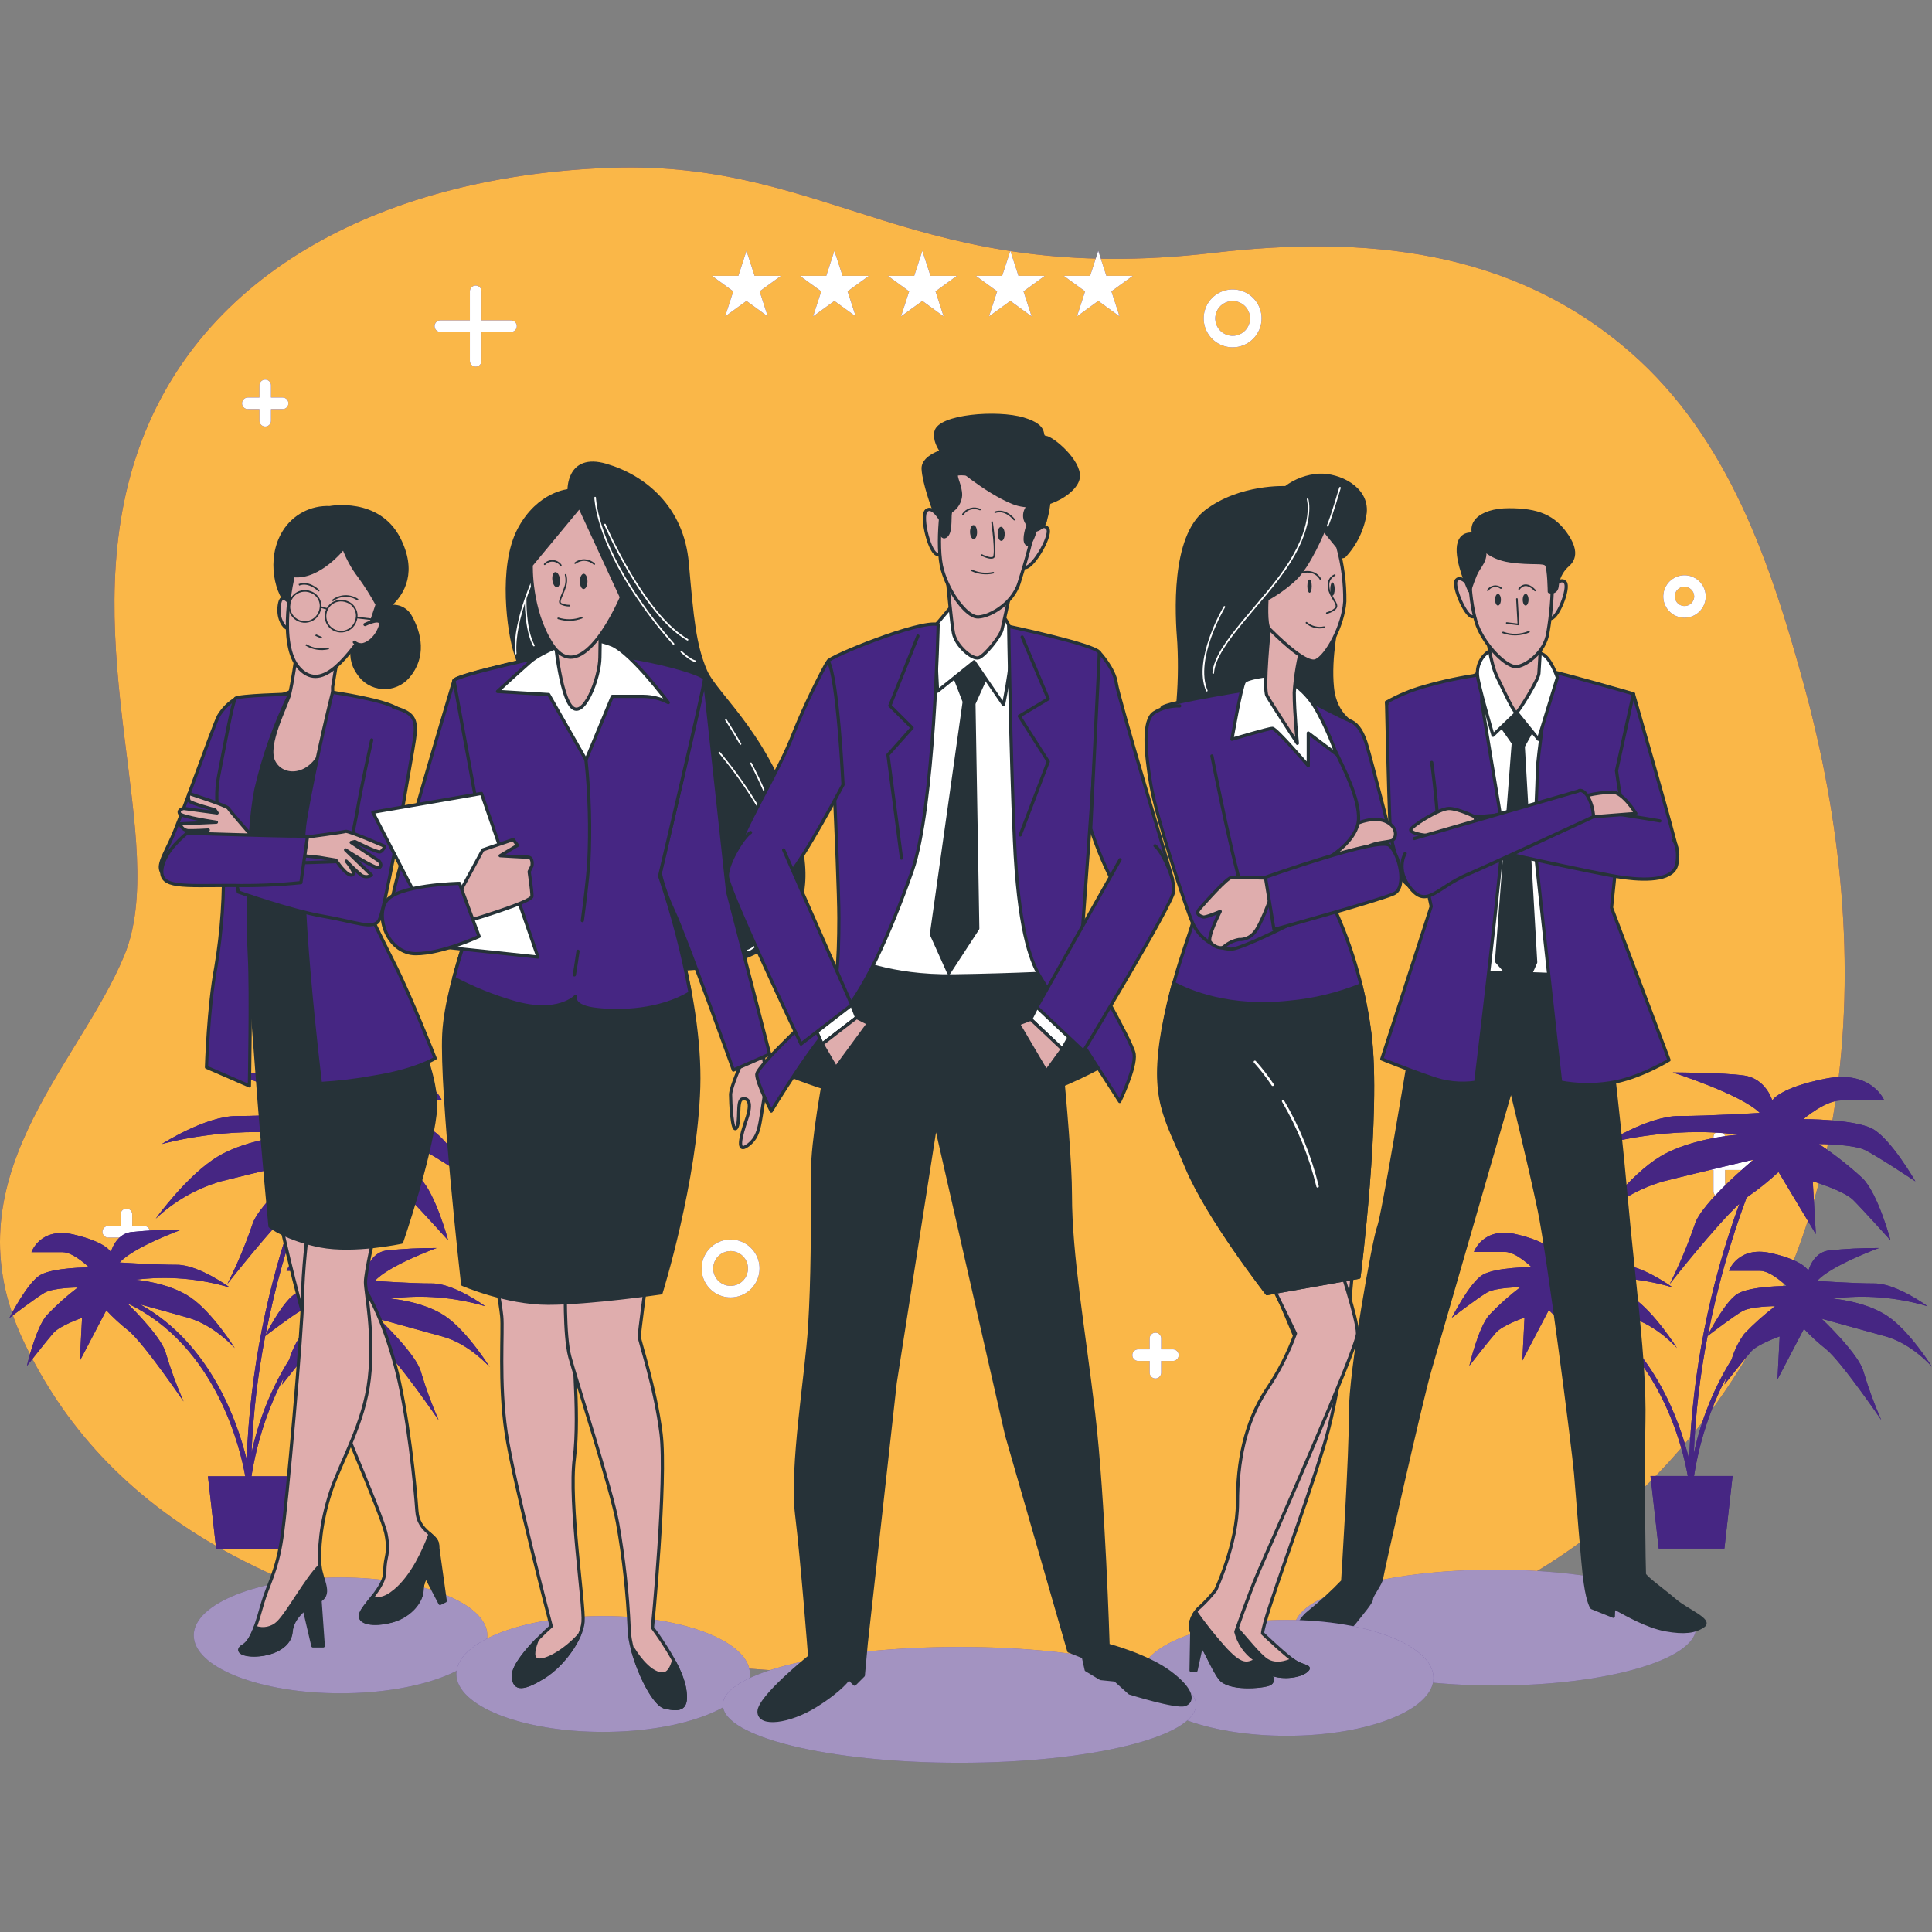 <svg width="600" height="600" viewBox="0 0 600 600" fill="none" xmlns="http://www.w3.org/2000/svg">
<rect x="0" y="0" width="600" height="600" fill="#808080" stroke="none"/>
<g clip-path="url(#clip0_3406_28099)">
<path d="M569.88 342.998C576.493 299.557 571.763 254.829 560.227 212.676C549.865 174.85 536.801 136.01 506.392 109.447C469.548 77.269 423.548 73.069 376.857 78.523C284.457 89.287 258.071 49.708 189.707 52.105C121.344 54.502 61.38 83.286 42.185 142.06C22.991 200.834 52.981 262.005 38.581 296.774C24.181 331.543 -16.589 366.344 7.4 416.719C31.389 467.095 84.162 506.674 206.585 516.263C329.008 525.853 435.664 530.663 505.234 467.095C542.85 432.648 562.833 389.239 569.88 342.998Z" fill="#462683"/>
<path d="M569.88 342.998C576.493 299.557 571.763 254.829 560.227 212.676C549.865 174.85 536.801 136.01 506.392 109.447C469.548 77.269 423.548 73.069 376.857 78.523C284.457 89.287 258.071 49.708 189.707 52.105C121.344 54.502 61.38 83.286 42.185 142.06C22.991 200.834 52.981 262.005 38.581 296.774C24.181 331.543 -16.589 366.344 7.4 416.719C31.389 467.095 84.162 506.674 206.585 516.263C329.008 525.853 435.664 530.663 505.234 467.095C542.85 432.648 562.833 389.239 569.88 342.998Z" fill="#FAB748"/>
<path d="M147.732 113.87C147.265 113.87 146.816 113.689 146.48 113.365C146.144 113.041 145.946 112.599 145.93 112.132V90.476C145.93 89.998 146.12 89.54 146.457 89.202C146.795 88.864 147.254 88.674 147.732 88.674C148.21 88.674 148.668 88.864 149.006 89.202C149.344 89.54 149.534 89.998 149.534 90.476V112.132C149.517 112.599 149.32 113.041 148.984 113.365C148.648 113.689 148.199 113.87 147.732 113.87Z" fill="#462683"/>
<path d="M158.521 103.073H136.929C136.679 103.096 136.427 103.067 136.189 102.988C135.951 102.909 135.732 102.78 135.546 102.612C135.361 102.443 135.212 102.237 135.111 102.007C135.009 101.778 134.957 101.53 134.957 101.279C134.957 101.028 135.009 100.779 135.111 100.55C135.212 100.32 135.361 100.114 135.546 99.946C135.732 99.777 135.951 99.648 136.189 99.569C136.427 99.49 136.679 99.461 136.929 99.485H158.521C158.771 99.461 159.023 99.49 159.261 99.569C159.499 99.648 159.718 99.777 159.904 99.946C160.089 100.114 160.238 100.32 160.339 100.55C160.441 100.779 160.493 101.028 160.493 101.279C160.493 101.53 160.441 101.778 160.339 102.007C160.238 102.237 160.089 102.443 159.904 102.612C159.718 102.78 159.499 102.909 159.261 102.988C159.023 103.067 158.771 103.096 158.521 103.073Z" fill="#462683"/>
<path d="M533.931 371.749C533.453 371.749 532.995 371.559 532.657 371.221C532.319 370.883 532.129 370.425 532.129 369.947V353.15C532.129 352.672 532.319 352.213 532.657 351.875C532.995 351.537 533.453 351.348 533.931 351.348C534.409 351.348 534.867 351.537 535.205 351.875C535.543 352.213 535.733 352.672 535.733 353.15V369.947C535.733 370.425 535.543 370.883 535.205 371.221C534.867 371.559 534.409 371.749 533.931 371.749Z" fill="#462683"/>
<path d="M542.334 363.352H525.536C525.058 363.352 524.6 363.162 524.262 362.824C523.924 362.486 523.734 362.028 523.734 361.55C523.734 361.072 523.924 360.614 524.262 360.276C524.6 359.938 525.058 359.748 525.536 359.748H542.334C542.811 359.748 543.27 359.938 543.608 360.276C543.946 360.614 544.136 361.072 544.136 361.55C544.136 362.028 543.946 362.486 543.608 362.824C543.27 363.162 542.811 363.352 542.334 363.352Z" fill="#462683"/>
<path d="M39.259 389.738C38.781 389.738 38.323 389.548 37.985 389.21C37.647 388.872 37.457 388.414 37.457 387.936V377.14C37.457 376.662 37.647 376.204 37.985 375.866C38.323 375.528 38.781 375.338 39.259 375.338C39.737 375.338 40.195 375.528 40.533 375.866C40.871 376.204 41.061 376.662 41.061 377.14V387.936C41.061 388.414 40.871 388.872 40.533 389.21C40.195 389.548 39.737 389.738 39.259 389.738Z" fill="#462683"/>
<path d="M44.584 384.33H33.788C33.539 384.354 33.287 384.325 33.048 384.246C32.81 384.166 32.592 384.038 32.406 383.869C32.22 383.7 32.072 383.495 31.97 383.265C31.869 383.036 31.816 382.787 31.816 382.536C31.816 382.285 31.869 382.037 31.97 381.808C32.072 381.578 32.22 381.372 32.406 381.203C32.592 381.034 32.81 380.906 33.048 380.827C33.287 380.747 33.539 380.719 33.788 380.742H44.584C44.834 380.719 45.086 380.747 45.324 380.827C45.562 380.906 45.781 381.034 45.967 381.203C46.153 381.372 46.301 381.578 46.403 381.808C46.504 382.037 46.556 382.285 46.556 382.536C46.556 382.787 46.504 383.036 46.403 383.265C46.301 383.495 46.153 383.7 45.967 383.869C45.781 384.038 45.562 384.166 45.324 384.246C45.086 384.325 44.834 384.354 44.584 384.33Z" fill="#462683"/>
<path d="M82.36 132.47C81.885 132.466 81.431 132.274 81.097 131.937C80.762 131.599 80.574 131.143 80.575 130.668V119.872C80.551 119.623 80.579 119.371 80.659 119.132C80.738 118.894 80.867 118.675 81.035 118.49C81.204 118.304 81.41 118.156 81.64 118.054C81.869 117.953 82.117 117.9 82.368 117.9C82.619 117.9 82.868 117.953 83.097 118.054C83.327 118.156 83.532 118.304 83.701 118.49C83.87 118.675 83.999 118.894 84.078 119.132C84.157 119.371 84.186 119.623 84.162 119.872V130.668C84.162 131.146 83.972 131.605 83.635 131.943C83.297 132.28 82.838 132.47 82.36 132.47Z" fill="#462683"/>
<path d="M87.766 127.065H76.97C76.492 127.065 76.034 126.875 75.696 126.537C75.358 126.199 75.168 125.741 75.168 125.263C75.168 124.785 75.358 124.327 75.696 123.989C76.034 123.651 76.492 123.461 76.97 123.461H87.766C88.244 123.461 88.702 123.651 89.04 123.989C89.378 124.327 89.568 124.785 89.568 125.263C89.568 125.741 89.378 126.199 89.04 126.537C88.702 126.875 88.244 127.065 87.766 127.065Z" fill="#462683"/>
<path d="M358.821 428.111C358.346 428.106 357.892 427.915 357.557 427.577C357.223 427.24 357.035 426.784 357.035 426.309V415.513C357.077 415.066 357.285 414.652 357.617 414.35C357.948 414.048 358.381 413.881 358.829 413.881C359.278 413.881 359.71 414.048 360.042 414.35C360.373 414.652 360.581 415.066 360.623 415.513V426.309C360.623 426.787 360.433 427.245 360.095 427.583C359.757 427.921 359.299 428.111 358.821 428.111Z" fill="#462683"/>
<path d="M364.262 422.655H353.466C352.988 422.655 352.53 422.465 352.192 422.127C351.854 421.789 351.664 421.331 351.664 420.853C351.664 420.375 351.854 419.917 352.192 419.579C352.53 419.241 352.988 419.051 353.466 419.051H364.262C364.74 419.051 365.198 419.241 365.536 419.579C365.874 419.917 366.064 420.375 366.064 420.853C366.064 421.331 365.874 421.789 365.536 422.127C365.198 422.465 364.74 422.655 364.262 422.655Z" fill="#462683"/>
<path d="M523.14 191.84C521.835 191.84 520.559 191.453 519.475 190.728C518.39 190.003 517.544 188.973 517.045 187.767C516.546 186.562 516.415 185.236 516.67 183.956C516.924 182.677 517.553 181.501 518.475 180.579C519.398 179.656 520.573 179.028 521.853 178.773C523.132 178.519 524.459 178.649 525.664 179.149C526.869 179.648 527.9 180.493 528.624 181.578C529.349 182.663 529.736 183.938 529.736 185.243C529.732 186.991 529.036 188.667 527.799 189.903C526.563 191.139 524.888 191.835 523.14 191.84ZM523.14 182.186C522.544 182.186 521.963 182.363 521.468 182.693C520.973 183.024 520.588 183.494 520.36 184.043C520.132 184.593 520.073 185.198 520.189 185.782C520.305 186.365 520.591 186.901 521.012 187.322C521.433 187.743 521.969 188.03 522.553 188.146C523.136 188.262 523.741 188.202 524.291 187.974C524.841 187.747 525.311 187.361 525.641 186.866C525.972 186.372 526.148 185.79 526.148 185.195C526.136 184.405 525.813 183.652 525.25 183.098C524.687 182.545 523.929 182.234 523.14 182.234V182.186Z" fill="#462683"/>
<path d="M382.81 107.869C381.031 107.869 379.293 107.341 377.814 106.353C376.335 105.365 375.182 103.96 374.501 102.317C373.82 100.673 373.642 98.865 373.989 97.12C374.336 95.376 375.193 93.773 376.451 92.515C377.708 91.257 379.311 90.401 381.056 90.054C382.8 89.707 384.609 89.885 386.252 90.566C387.895 91.246 389.3 92.399 390.288 93.878C391.277 95.357 391.804 97.096 391.804 98.875C391.804 101.26 390.857 103.548 389.17 105.234C387.483 106.921 385.196 107.869 382.81 107.869ZM382.81 93.485C381.74 93.485 380.695 93.802 379.805 94.397C378.916 94.992 378.223 95.837 377.814 96.826C377.406 97.814 377.299 98.902 377.509 99.951C377.719 101.001 378.236 101.964 378.993 102.719C379.751 103.475 380.716 103.988 381.766 104.195C382.815 104.402 383.903 104.292 384.89 103.881C385.878 103.469 386.721 102.774 387.313 101.883C387.905 100.991 388.219 99.945 388.216 98.875C388.216 98.166 388.076 97.463 387.804 96.808C387.533 96.153 387.134 95.558 386.632 95.058C386.13 94.557 385.534 94.16 384.878 93.891C384.222 93.621 383.519 93.483 382.81 93.485Z" fill="#462683"/>
<path d="M226.888 402.929C225.11 402.929 223.371 402.402 221.892 401.413C220.413 400.425 219.26 399.021 218.579 397.377C217.898 395.734 217.72 393.925 218.067 392.181C218.414 390.436 219.271 388.833 220.529 387.576C221.787 386.318 223.389 385.461 225.134 385.114C226.878 384.767 228.687 384.945 230.33 385.626C231.974 386.307 233.378 387.46 234.367 388.939C235.355 390.418 235.882 392.156 235.882 393.935C235.878 396.319 234.929 398.604 233.243 400.29C231.558 401.976 229.272 402.925 226.888 402.929ZM226.888 388.529C225.819 388.529 224.774 388.846 223.885 389.44C222.996 390.034 222.303 390.879 221.894 391.867C221.485 392.854 221.378 393.941 221.586 394.99C221.795 396.039 222.31 397.002 223.066 397.758C223.822 398.514 224.785 399.029 225.834 399.237C226.882 399.446 227.969 399.339 228.957 398.93C229.945 398.521 230.789 397.828 231.383 396.939C231.977 396.05 232.294 395.004 232.294 393.935C232.294 393.225 232.155 392.522 231.883 391.867C231.611 391.211 231.213 390.615 230.711 390.113C230.209 389.611 229.613 389.213 228.957 388.941C228.301 388.669 227.598 388.529 226.888 388.529Z" fill="#462683"/>
<path d="M147.728 113.872C147.261 113.872 146.812 113.691 146.476 113.367C146.14 113.043 145.942 112.601 145.926 112.134V90.478C145.926 90 146.116 89.541 146.454 89.204C146.792 88.866 147.25 88.676 147.728 88.676C148.206 88.676 148.664 88.866 149.002 89.204C149.34 89.541 149.53 90 149.53 90.478V112.134C149.513 112.601 149.316 113.043 148.98 113.367C148.644 113.691 148.195 113.872 147.728 113.872Z" fill="white"/>
<path d="M158.525 103.078H136.933C136.683 103.102 136.431 103.073 136.193 102.994C135.955 102.915 135.736 102.786 135.55 102.617C135.365 102.449 135.216 102.243 135.115 102.013C135.013 101.784 134.961 101.535 134.961 101.284C134.961 101.033 135.013 100.785 135.115 100.556C135.216 100.326 135.365 100.12 135.55 99.951C135.736 99.782 135.955 99.654 136.193 99.575C136.431 99.496 136.683 99.467 136.933 99.49H158.525C158.775 99.467 159.027 99.496 159.265 99.575C159.503 99.654 159.722 99.782 159.907 99.951C160.093 100.12 160.241 100.326 160.343 100.556C160.444 100.785 160.497 101.033 160.497 101.284C160.497 101.535 160.444 101.784 160.343 102.013C160.241 102.243 160.093 102.449 159.907 102.617C159.722 102.786 159.503 102.915 159.265 102.994C159.027 103.073 158.775 103.102 158.525 103.078Z" fill="white"/>
<path d="M533.935 371.749C533.457 371.749 532.999 371.559 532.661 371.221C532.323 370.883 532.133 370.425 532.133 369.947V353.15C532.133 352.672 532.323 352.213 532.661 351.875C532.999 351.537 533.457 351.348 533.935 351.348C534.413 351.348 534.871 351.537 535.209 351.875C535.547 352.213 535.737 352.672 535.737 353.15V369.947C535.737 370.425 535.547 370.883 535.209 371.221C534.871 371.559 534.413 371.749 533.935 371.749Z" fill="white"/>
<path d="M542.334 363.35H525.536C525.058 363.35 524.6 363.16 524.262 362.822C523.924 362.484 523.734 362.026 523.734 361.548C523.734 361.07 523.924 360.612 524.262 360.274C524.6 359.936 525.058 359.746 525.536 359.746H542.334C542.811 359.746 543.27 359.936 543.608 360.274C543.946 360.612 544.136 361.07 544.136 361.548C544.136 362.026 543.946 362.484 543.608 362.822C543.27 363.16 542.811 363.35 542.334 363.35Z" fill="white"/>
<path d="M39.255 389.74C38.777 389.74 38.319 389.55 37.981 389.212C37.643 388.874 37.453 388.416 37.453 387.938V377.142C37.453 376.664 37.643 376.206 37.981 375.868C38.319 375.53 38.777 375.34 39.255 375.34C39.733 375.34 40.191 375.53 40.529 375.868C40.867 376.206 41.057 376.664 41.057 377.142V387.938C41.057 388.416 40.867 388.874 40.529 389.212C40.191 389.55 39.733 389.74 39.255 389.74Z" fill="white"/>
<path d="M44.581 384.332H33.785C33.535 384.356 33.283 384.327 33.045 384.248C32.806 384.168 32.588 384.04 32.402 383.871C32.216 383.702 32.068 383.497 31.966 383.267C31.865 383.038 31.812 382.789 31.812 382.538C31.812 382.287 31.865 382.039 31.966 381.81C32.068 381.58 32.216 381.374 32.402 381.205C32.588 381.036 32.806 380.908 33.045 380.829C33.283 380.749 33.535 380.721 33.785 380.744H44.581C44.83 380.721 45.082 380.749 45.321 380.829C45.559 380.908 45.778 381.036 45.963 381.205C46.149 381.374 46.297 381.58 46.399 381.81C46.5 382.039 46.553 382.287 46.553 382.538C46.553 382.789 46.5 383.038 46.399 383.267C46.297 383.497 46.149 383.702 45.963 383.871C45.778 384.04 45.559 384.168 45.321 384.248C45.082 384.327 44.83 384.356 44.581 384.332Z" fill="white"/>
<path d="M82.356 132.468C81.881 132.464 81.427 132.272 81.093 131.935C80.758 131.597 80.57 131.142 80.57 130.666V119.871C80.547 119.621 80.576 119.369 80.655 119.13C80.734 118.892 80.863 118.673 81.031 118.488C81.2 118.302 81.406 118.154 81.636 118.052C81.865 117.951 82.114 117.898 82.365 117.898C82.615 117.898 82.864 117.951 83.093 118.052C83.323 118.154 83.529 118.302 83.698 118.488C83.866 118.673 83.995 118.892 84.074 119.13C84.153 119.369 84.182 119.621 84.159 119.871V130.666C84.159 131.144 83.969 131.603 83.631 131.941C83.293 132.279 82.834 132.468 82.356 132.468Z" fill="white"/>
<path d="M87.766 127.063H76.97C76.492 127.063 76.034 126.873 75.696 126.535C75.358 126.197 75.168 125.739 75.168 125.261C75.168 124.783 75.358 124.325 75.696 123.987C76.034 123.649 76.492 123.459 76.97 123.459H87.766C88.244 123.459 88.702 123.649 89.04 123.987C89.378 124.325 89.568 124.783 89.568 125.261C89.568 125.739 89.378 126.197 89.04 126.535C88.702 126.873 88.244 127.063 87.766 127.063Z" fill="white"/>
<path d="M358.817 428.111C358.342 428.106 357.888 427.915 357.553 427.577C357.219 427.24 357.031 426.784 357.031 426.309V415.513C357.074 415.066 357.281 414.652 357.613 414.35C357.944 414.048 358.377 413.881 358.825 413.881C359.274 413.881 359.706 414.048 360.038 414.35C360.37 414.652 360.577 415.066 360.619 415.513V426.309C360.619 426.787 360.429 427.245 360.091 427.583C359.753 427.921 359.295 428.111 358.817 428.111Z" fill="white"/>
<path d="M364.258 422.657H353.462C352.984 422.657 352.526 422.467 352.188 422.129C351.85 421.791 351.66 421.333 351.66 420.855C351.66 420.377 351.85 419.918 352.188 419.581C352.526 419.243 352.984 419.053 353.462 419.053H364.258C364.736 419.053 365.194 419.243 365.532 419.581C365.87 419.918 366.06 420.377 366.06 420.855C366.06 421.333 365.87 421.791 365.532 422.129C365.194 422.467 364.736 422.657 364.258 422.657Z" fill="white"/>
<path d="M523.14 191.84C521.835 191.84 520.559 191.453 519.475 190.728C518.39 190.003 517.544 188.973 517.045 187.767C516.546 186.562 516.415 185.236 516.67 183.956C516.924 182.677 517.553 181.501 518.475 180.579C519.398 179.656 520.573 179.028 521.853 178.773C523.132 178.519 524.459 178.649 525.664 179.149C526.869 179.648 527.9 180.493 528.624 181.578C529.349 182.663 529.736 183.938 529.736 185.243C529.732 186.991 529.036 188.667 527.799 189.903C526.563 191.139 524.888 191.835 523.14 191.84ZM523.14 182.186C522.544 182.186 521.963 182.363 521.468 182.693C520.973 183.024 520.588 183.494 520.36 184.043C520.132 184.593 520.073 185.198 520.189 185.782C520.305 186.365 520.591 186.901 521.012 187.322C521.433 187.743 521.969 188.03 522.553 188.146C523.136 188.262 523.741 188.202 524.291 187.974C524.841 187.747 525.311 187.361 525.641 186.866C525.972 186.372 526.148 185.79 526.148 185.195C526.136 184.405 525.813 183.652 525.25 183.098C524.687 182.545 523.929 182.234 523.14 182.234V182.186Z" fill="white"/>
<path d="M382.806 107.869C381.028 107.869 379.289 107.341 377.81 106.353C376.331 105.365 375.178 103.96 374.497 102.317C373.816 100.673 373.638 98.865 373.985 97.12C374.332 95.376 375.189 93.773 376.447 92.515C377.705 91.257 379.307 90.401 381.052 90.054C382.796 89.707 384.605 89.885 386.248 90.566C387.892 91.246 389.296 92.399 390.285 93.878C391.273 95.357 391.8 97.096 391.8 98.875C391.8 101.26 390.853 103.548 389.166 105.234C387.479 106.921 385.192 107.869 382.806 107.869ZM382.806 93.485C381.736 93.485 380.691 93.802 379.801 94.397C378.912 94.992 378.219 95.837 377.81 96.826C377.402 97.814 377.296 98.902 377.505 99.951C377.715 101.001 378.232 101.964 378.989 102.719C379.747 103.475 380.712 103.988 381.762 104.195C382.811 104.402 383.899 104.292 384.886 103.881C385.874 103.469 386.717 102.774 387.309 101.883C387.901 100.991 388.216 99.945 388.212 98.875C388.212 98.166 388.072 97.463 387.801 96.808C387.529 96.153 387.13 95.558 386.628 95.058C386.126 94.557 385.53 94.16 384.874 93.891C384.218 93.621 383.516 93.483 382.806 93.485Z" fill="white"/>
<path d="M226.888 402.931C225.11 402.931 223.371 402.404 221.892 401.415C220.413 400.427 219.26 399.022 218.579 397.379C217.898 395.736 217.72 393.927 218.067 392.183C218.414 390.438 219.271 388.835 220.529 387.578C221.787 386.32 223.389 385.463 225.134 385.116C226.878 384.769 228.687 384.947 230.33 385.628C231.974 386.309 233.378 387.461 234.367 388.941C235.355 390.42 235.882 392.158 235.882 393.937C235.878 396.321 234.929 398.606 233.243 400.292C231.558 401.978 229.272 402.927 226.888 402.931ZM226.888 388.531C225.819 388.531 224.774 388.848 223.885 389.442C222.996 390.036 222.303 390.881 221.894 391.868C221.485 392.856 221.378 393.943 221.586 394.992C221.795 396.041 222.31 397.004 223.066 397.76C223.822 398.516 224.785 399.031 225.834 399.239C226.882 399.448 227.969 399.341 228.957 398.932C229.945 398.523 230.789 397.83 231.383 396.941C231.977 396.052 232.294 395.006 232.294 393.937C232.294 393.227 232.155 392.524 231.883 391.868C231.611 391.213 231.213 390.617 230.711 390.115C230.209 389.613 229.613 389.214 228.957 388.943C228.301 388.671 227.598 388.531 226.888 388.531Z" fill="white"/>
<path d="M234.351 85.666L231.825 77.894L229.299 85.666H221.109L227.722 90.476L225.196 98.263L231.825 93.453L238.437 98.263L235.911 90.476L242.54 85.666H234.351Z" fill="#462683"/>
<path d="M261.672 85.666L259.13 77.894L256.603 85.666H248.414L255.043 90.476L252.517 98.263L259.13 93.453L265.758 98.263L263.232 90.476L269.845 85.666H261.672Z" fill="#462683"/>
<path d="M288.976 85.666L286.45 77.894L283.924 85.666H275.734L282.347 90.476L279.821 98.263L286.45 93.453L293.062 98.263L290.536 90.476L297.165 85.666H288.976Z" fill="#462683"/>
<path d="M316.296 85.666L313.77 77.894L311.228 85.666H303.055L309.667 90.476L307.141 98.263L313.77 93.453L320.383 98.263L317.857 90.476L324.469 85.666H316.296Z" fill="#462683"/>
<path d="M351.786 85.666H343.597L341.071 77.894L338.545 85.666H330.355L336.984 90.476L334.458 98.263L341.071 93.453L347.7 98.263L345.158 90.476L351.786 85.666Z" fill="#462683"/>
<path d="M234.351 85.666L231.825 77.894L229.299 85.666H221.109L227.722 90.476L225.196 98.263L231.825 93.453L238.437 98.263L235.911 90.476L242.54 85.666H234.351Z" fill="white"/>
<path d="M261.668 85.666L259.126 77.894L256.6 85.666H248.41L255.039 90.476L252.513 98.263L259.126 93.453L265.754 98.263L263.228 90.476L269.841 85.666H261.668Z" fill="white"/>
<path d="M288.972 85.666L286.446 77.894L283.92 85.666H275.73L282.343 90.476L279.817 98.263L286.446 93.453L293.059 98.263L290.533 90.476L297.161 85.666H288.972Z" fill="white"/>
<path d="M316.296 85.666L313.77 77.894L311.228 85.666H303.055L309.667 90.476L307.141 98.263L313.77 93.453L320.383 98.263L317.857 90.476L324.469 85.666H316.296Z" fill="white"/>
<path d="M351.786 85.666H343.597L341.071 77.894L338.545 85.666H330.355L336.984 90.476L334.458 98.263L341.071 93.453L347.7 98.263L345.158 90.476L351.786 85.666Z" fill="white"/>
<path d="M586.294 408.803C579.424 404.089 569.143 403.3 569.143 403.3C579.031 402.023 589.076 402.828 598.634 405.665C598.634 405.665 588.981 398.586 582.175 398.586C575.369 398.586 564.348 397.798 564.348 397.798C568.467 393.084 583.543 387.581 583.543 387.581C578.276 387.555 573.012 387.818 567.775 388.37C562.948 389.158 561.613 394.66 561.613 394.66C561.613 394.66 560.229 391.443 549.948 389.158C539.667 386.873 536.932 394.66 536.932 394.66H546.586C550.013 394.66 554.807 399.375 554.807 399.375C554.807 399.375 543.85 399.375 539.732 401.74C536.192 403.767 531.687 412.182 530.448 414.498C533.266 400.004 537.27 385.765 542.418 371.926L542.692 371.717C546.094 369.376 549.321 366.79 552.345 363.978L563.93 383.285L562.964 366.858C562.964 366.858 572.618 369.77 575.53 372.666C578.442 375.562 587.13 385.216 587.13 385.216C587.13 385.216 583.269 370.736 578.426 365.909C574.199 362.023 569.675 358.472 564.895 355.29C564.895 355.29 575.53 355.29 579.375 357.221C583.221 359.151 594.837 366.874 594.837 366.874C594.837 366.874 587.114 353.359 581.306 350.447C575.498 347.535 560.052 347.551 560.052 347.551C560.052 347.551 566.826 341.759 571.653 341.759H585.184C585.184 341.759 581.306 332.105 566.826 335.001C552.345 337.898 550.399 341.759 550.399 341.759C550.399 341.759 548.452 335.002 541.694 334.02C534.937 333.039 519.475 333.055 519.475 333.055C519.475 333.055 540.729 339.828 546.521 345.62C546.521 345.62 531.059 346.586 521.406 346.586C511.752 346.586 498.221 355.29 498.221 355.29C498.221 355.29 518.51 349.482 539.764 352.394C539.764 352.394 525.283 353.359 515.63 359.151C505.976 364.944 496.323 378.459 496.323 378.459C502.069 373.028 509.031 369.051 516.627 366.858C528.212 363.962 544.639 360.101 544.639 360.101C544.639 360.101 528.212 373.632 526.281 380.389C524.129 386.678 521.549 392.811 518.558 398.747C518.558 398.747 532.411 381.049 540.198 373.809C530.888 399.306 525.617 426.101 524.575 453.225C521.712 441.496 513.313 417.234 491.496 405.086C495.631 406.212 501.6 407.854 506.411 409.237C514.648 411.602 520.811 418.666 520.811 418.666C520.811 418.666 513.957 407.661 507.103 402.946C500.249 398.232 489.967 397.444 489.967 397.444C499.85 396.158 509.892 396.964 519.443 399.809C519.443 399.809 509.789 392.73 502.984 392.73C496.178 392.73 485.157 391.941 485.157 391.941C489.276 387.227 504.367 381.725 504.367 381.725C499.096 381.699 493.827 381.957 488.584 382.497C483.757 383.285 482.422 388.788 482.422 388.788C482.422 388.788 481.054 385.65 470.773 383.285C460.492 380.92 457.741 388.788 457.741 388.788H467.394C470.837 388.788 475.632 393.518 475.632 393.518C475.632 393.518 464.659 393.518 460.54 395.867C456.421 398.216 450.887 409.237 450.887 409.237C450.887 409.237 459.108 402.946 461.86 401.37C464.611 399.793 472.141 399.761 472.141 399.761C468.697 402.378 465.469 405.267 462.487 408.401C459.06 412.326 456.325 424.136 456.325 424.136C456.325 424.136 462.487 416.268 464.546 413.903C466.606 411.538 473.46 409.189 473.46 409.189L472.768 422.559L481.006 406.824C483.13 409.089 485.421 411.192 487.86 413.115C492.687 417.057 504.995 435.141 504.995 435.141C502.859 430.277 501.026 425.285 499.508 420.194C498.382 415.657 490.289 407.323 487.474 404.636C515.421 417.748 522.87 450.764 524.157 458.39H512.573L515.131 480.915H535.532L538.074 458.39H526.088C527.767 447.73 531.146 437.409 536.095 427.82C535.757 429.124 535.548 429.976 535.548 429.976C535.548 429.976 541.727 422.109 543.786 419.76C545.845 417.411 552.699 415.029 552.699 415.029L552.008 428.4L560.229 412.68C562.359 414.94 564.649 417.043 567.083 418.971C571.91 422.897 584.234 440.981 584.234 440.981C582.097 436.123 580.265 431.137 578.748 426.05C577.38 420.532 565.716 409.527 565.716 409.527C565.716 409.527 577.38 412.745 585.602 415.029C593.824 417.314 600.002 424.474 600.002 424.474C600.002 424.474 593.196 413.533 586.294 408.803ZM526.04 451.198C526.551 439.015 527.976 426.887 530.303 414.917C531.59 413.935 538.557 408.658 541.035 407.242C543.786 405.633 551.316 405.633 551.316 405.633C547.873 408.252 544.645 411.141 541.662 414.273C539.934 416.683 538.618 419.364 537.769 422.205C532.228 431.121 528.276 440.931 526.088 451.198H526.04Z" fill="#462683"/>
<path d="M586.294 408.803C579.424 404.089 569.143 403.3 569.143 403.3C579.031 402.023 589.076 402.828 598.634 405.665C598.634 405.665 588.981 398.586 582.175 398.586C575.369 398.586 564.348 397.798 564.348 397.798C568.467 393.084 583.543 387.581 583.543 387.581C578.276 387.555 573.012 387.818 567.775 388.37C562.948 389.158 561.613 394.66 561.613 394.66C561.613 394.66 560.229 391.443 549.948 389.158C539.667 386.873 536.932 394.66 536.932 394.66H546.586C550.013 394.66 554.807 399.375 554.807 399.375C554.807 399.375 543.85 399.375 539.732 401.74C536.192 403.767 531.687 412.182 530.448 414.498C533.266 400.004 537.27 385.765 542.418 371.926L542.692 371.717C546.094 369.376 549.321 366.79 552.345 363.978L563.93 383.285L562.964 366.858C562.964 366.858 572.618 369.77 575.53 372.666C578.442 375.562 587.13 385.216 587.13 385.216C587.13 385.216 583.269 370.736 578.426 365.909C574.199 362.023 569.675 358.472 564.895 355.29C564.895 355.29 575.53 355.29 579.375 357.221C583.221 359.151 594.837 366.874 594.837 366.874C594.837 366.874 587.114 353.359 581.306 350.447C575.498 347.535 560.052 347.551 560.052 347.551C560.052 347.551 566.826 341.759 571.653 341.759H585.184C585.184 341.759 581.306 332.105 566.826 335.001C552.345 337.898 550.399 341.759 550.399 341.759C550.399 341.759 548.452 335.002 541.694 334.02C534.937 333.039 519.475 333.055 519.475 333.055C519.475 333.055 540.729 339.828 546.521 345.62C546.521 345.62 531.059 346.586 521.406 346.586C511.752 346.586 498.221 355.29 498.221 355.29C498.221 355.29 518.51 349.482 539.764 352.394C539.764 352.394 525.283 353.359 515.63 359.151C505.976 364.944 496.323 378.459 496.323 378.459C502.069 373.028 509.031 369.051 516.627 366.858C528.212 363.962 544.639 360.101 544.639 360.101C544.639 360.101 528.212 373.632 526.281 380.389C524.129 386.678 521.549 392.811 518.558 398.747C518.558 398.747 532.411 381.049 540.198 373.809C530.888 399.306 525.617 426.101 524.575 453.225C521.712 441.496 513.313 417.234 491.496 405.086C495.631 406.212 501.6 407.854 506.411 409.237C514.648 411.602 520.811 418.666 520.811 418.666C520.811 418.666 513.957 407.661 507.103 402.946C500.249 398.232 489.967 397.444 489.967 397.444C499.85 396.158 509.892 396.964 519.443 399.809C519.443 399.809 509.789 392.73 502.984 392.73C496.178 392.73 485.157 391.941 485.157 391.941C489.276 387.227 504.367 381.725 504.367 381.725C499.096 381.699 493.827 381.957 488.584 382.497C483.757 383.285 482.422 388.788 482.422 388.788C482.422 388.788 481.054 385.65 470.773 383.285C460.492 380.92 457.741 388.788 457.741 388.788H467.394C470.837 388.788 475.632 393.518 475.632 393.518C475.632 393.518 464.659 393.518 460.54 395.867C456.421 398.216 450.887 409.237 450.887 409.237C450.887 409.237 459.108 402.946 461.86 401.37C464.611 399.793 472.141 399.761 472.141 399.761C468.697 402.378 465.469 405.267 462.487 408.401C459.06 412.326 456.325 424.136 456.325 424.136C456.325 424.136 462.487 416.268 464.546 413.903C466.606 411.538 473.46 409.189 473.46 409.189L472.768 422.559L481.006 406.824C483.13 409.089 485.421 411.192 487.86 413.115C492.687 417.057 504.995 435.141 504.995 435.141C502.859 430.277 501.026 425.285 499.508 420.194C498.382 415.657 490.289 407.323 487.474 404.636C515.421 417.748 522.87 450.764 524.157 458.39H512.573L515.131 480.915H535.532L538.074 458.39H526.088C527.767 447.73 531.146 437.409 536.095 427.82C535.757 429.124 535.548 429.976 535.548 429.976C535.548 429.976 541.727 422.109 543.786 419.76C545.845 417.411 552.699 415.029 552.699 415.029L552.008 428.4L560.229 412.68C562.359 414.94 564.649 417.043 567.083 418.971C571.91 422.897 584.234 440.981 584.234 440.981C582.097 436.123 580.265 431.137 578.748 426.05C577.38 420.532 565.716 409.527 565.716 409.527C565.716 409.527 577.38 412.745 585.602 415.029C593.824 417.314 600.002 424.474 600.002 424.474C600.002 424.474 593.196 413.533 586.294 408.803ZM526.04 451.198C526.551 439.015 527.976 426.887 530.303 414.917C531.59 413.935 538.557 408.658 541.035 407.242C543.786 405.633 551.316 405.633 551.316 405.633C547.873 408.252 544.645 411.141 541.662 414.273C539.934 416.683 538.618 419.364 537.769 422.205C532.228 431.121 528.276 440.931 526.088 451.198H526.04Z" fill="#462683"/>
<path d="M138.365 408.803C131.495 404.089 121.214 403.3 121.214 403.3C131.102 402.023 141.148 402.828 150.706 405.665C150.706 405.665 141.052 398.586 134.247 398.586C127.441 398.586 116.42 397.798 116.42 397.798C120.539 393.084 135.614 387.581 135.614 387.581C130.348 387.555 125.084 387.818 119.847 388.37C115.02 389.158 113.685 394.66 113.685 394.66C113.685 394.66 112.301 391.443 102.02 389.158C91.739 386.873 88.988 394.66 88.988 394.66H98.641C102.068 394.66 106.863 399.375 106.863 399.375C106.863 399.375 95.906 399.375 91.787 401.74C88.248 403.767 83.743 412.182 82.504 414.498C85.314 400.002 89.318 385.763 94.474 371.926L94.748 371.717C98.146 369.371 101.372 366.784 104.401 363.978L115.985 383.285L115.02 366.858C115.02 366.858 124.674 369.77 127.586 372.666C130.498 375.562 139.186 385.216 139.186 385.216C139.186 385.216 135.309 370.736 130.482 365.909C126.255 362.023 121.73 358.472 116.951 355.29C116.951 355.29 127.586 355.29 131.431 357.221C135.276 359.151 146.893 366.874 146.893 366.874C146.893 366.874 139.17 353.359 133.362 350.447C127.554 347.535 112.108 347.551 112.108 347.551C112.108 347.551 118.865 341.759 123.708 341.759H137.239C137.239 341.759 133.362 332.105 118.865 335.001C104.369 337.898 102.454 341.759 102.454 341.759C102.454 341.759 100.507 335.002 93.75 334.02C86.993 333.039 71.531 333.055 71.531 333.055C71.531 333.055 92.785 339.828 98.577 345.62C98.577 345.62 83.115 346.586 73.462 346.586C63.808 346.586 50.261 355.29 50.261 355.29C50.261 355.29 70.565 349.482 91.819 352.394C91.819 352.394 77.339 353.359 67.685 359.151C58.032 364.944 48.378 378.459 48.378 378.459C54.125 373.028 61.087 369.051 68.683 366.858C80.267 363.962 96.694 360.101 96.694 360.101C96.694 360.101 80.267 373.632 78.337 380.389C76.185 386.678 73.604 392.811 70.614 398.747C70.614 398.747 84.466 381.049 92.254 373.809C82.933 399.305 77.651 426.1 76.599 453.225C73.735 441.496 65.336 417.234 43.519 405.086C47.654 406.212 53.623 407.854 58.434 409.237C66.672 411.602 72.914 418.666 72.914 418.666C72.914 418.666 66.06 407.661 59.206 402.946C52.352 398.232 42.071 397.444 42.071 397.444C51.921 396.195 61.924 397.022 71.434 399.873C71.434 399.873 61.781 392.794 54.975 392.794C48.169 392.794 37.18 392.086 37.18 392.086C41.299 387.372 56.375 381.869 56.375 381.869C51.109 381.844 45.845 382.102 40.607 382.642C35.813 383.35 34.429 388.868 34.429 388.868C34.429 388.868 33.061 385.731 22.764 383.366C12.467 381.001 9.764 388.868 9.764 388.868H19.418C22.845 388.868 27.655 393.599 27.655 393.599C27.655 393.599 16.683 393.599 12.564 395.948C8.445 398.297 2.91 409.318 2.91 409.318C2.91 409.318 11.132 403.027 13.883 401.45C16.634 399.873 24.164 399.841 24.164 399.841C20.72 402.458 17.492 405.348 14.511 408.481C11.084 412.407 8.348 424.216 8.348 424.216C8.348 424.216 14.511 416.349 16.57 413.984C18.629 411.618 25.483 409.269 25.483 409.269L24.775 422.656L33.013 406.92C35.132 409.191 37.423 411.295 39.867 413.211C44.694 417.153 57.002 435.237 57.002 435.237C54.866 430.373 53.034 425.382 51.516 420.291C50.389 415.753 42.297 407.419 39.465 404.732C67.428 417.845 74.861 450.86 76.165 458.486H64.58L67.138 481.011H87.54L90.082 458.486H78.095C79.774 447.827 83.153 437.506 88.103 427.917C87.765 429.22 87.556 430.073 87.556 430.073C87.556 430.073 93.734 422.205 95.793 419.856C97.853 417.507 104.707 415.126 104.707 415.126L104.015 428.496L112.237 412.777C114.366 415.037 116.657 417.139 119.091 419.068C123.917 422.994 136.242 441.078 136.242 441.078C134.104 436.22 132.272 431.233 130.755 426.147C129.388 420.628 117.723 409.623 117.723 409.623C117.723 409.623 129.388 412.841 137.609 415.126C145.831 417.411 152.09 424.57 152.09 424.57C152.09 424.57 145.219 413.533 138.365 408.803ZM78.111 451.198C78.623 439.015 80.048 426.887 82.375 414.917C83.662 413.935 90.629 408.658 93.106 407.242C95.858 405.633 103.387 405.633 103.387 405.633C99.945 408.252 96.717 411.141 93.734 414.273C92.006 416.683 90.69 419.364 89.84 422.205C84.283 431.118 80.314 440.928 78.111 451.198Z" fill="#462683"/>
<path d="M138.365 408.803C131.495 404.089 121.214 403.3 121.214 403.3C131.102 402.023 141.148 402.828 150.706 405.665C150.706 405.665 141.052 398.586 134.247 398.586C127.441 398.586 116.42 397.798 116.42 397.798C120.539 393.084 135.614 387.581 135.614 387.581C130.348 387.555 125.084 387.818 119.847 388.37C115.02 389.158 113.685 394.66 113.685 394.66C113.685 394.66 112.301 391.443 102.02 389.158C91.739 386.873 88.988 394.66 88.988 394.66H98.641C102.068 394.66 106.863 399.375 106.863 399.375C106.863 399.375 95.906 399.375 91.787 401.74C88.248 403.767 83.743 412.182 82.504 414.498C85.314 400.002 89.318 385.763 94.474 371.926L94.748 371.717C98.146 369.371 101.372 366.784 104.401 363.978L115.985 383.285L115.02 366.858C115.02 366.858 124.674 369.77 127.586 372.666C130.498 375.562 139.186 385.216 139.186 385.216C139.186 385.216 135.309 370.736 130.482 365.909C126.255 362.023 121.73 358.472 116.951 355.29C116.951 355.29 127.586 355.29 131.431 357.221C135.276 359.151 146.893 366.874 146.893 366.874C146.893 366.874 139.17 353.359 133.362 350.447C127.554 347.535 112.108 347.551 112.108 347.551C112.108 347.551 118.865 341.759 123.708 341.759H137.239C137.239 341.759 133.362 332.105 118.865 335.001C104.369 337.898 102.454 341.759 102.454 341.759C102.454 341.759 100.507 335.002 93.75 334.02C86.993 333.039 71.531 333.055 71.531 333.055C71.531 333.055 92.785 339.828 98.577 345.62C98.577 345.62 83.115 346.586 73.462 346.586C63.808 346.586 50.261 355.29 50.261 355.29C50.261 355.29 70.565 349.482 91.819 352.394C91.819 352.394 77.339 353.359 67.685 359.151C58.032 364.944 48.378 378.459 48.378 378.459C54.125 373.028 61.087 369.051 68.683 366.858C80.267 363.962 96.694 360.101 96.694 360.101C96.694 360.101 80.267 373.632 78.337 380.389C76.185 386.678 73.604 392.811 70.614 398.747C70.614 398.747 84.466 381.049 92.254 373.809C82.933 399.305 77.651 426.1 76.599 453.225C73.735 441.496 65.336 417.234 43.519 405.086C47.654 406.212 53.623 407.854 58.434 409.237C66.672 411.602 72.914 418.666 72.914 418.666C72.914 418.666 66.06 407.661 59.206 402.946C52.352 398.232 42.071 397.444 42.071 397.444C51.921 396.195 61.924 397.022 71.434 399.873C71.434 399.873 61.781 392.794 54.975 392.794C48.169 392.794 37.18 392.086 37.18 392.086C41.299 387.372 56.375 381.869 56.375 381.869C51.109 381.844 45.845 382.102 40.607 382.642C35.813 383.35 34.429 388.868 34.429 388.868C34.429 388.868 33.061 385.731 22.764 383.366C12.467 381.001 9.764 388.868 9.764 388.868H19.418C22.845 388.868 27.655 393.599 27.655 393.599C27.655 393.599 16.683 393.599 12.564 395.948C8.445 398.297 2.91 409.318 2.91 409.318C2.91 409.318 11.132 403.027 13.883 401.45C16.634 399.873 24.164 399.841 24.164 399.841C20.72 402.458 17.492 405.348 14.511 408.481C11.084 412.407 8.348 424.216 8.348 424.216C8.348 424.216 14.511 416.349 16.57 413.984C18.629 411.618 25.483 409.269 25.483 409.269L24.775 422.656L33.013 406.92C35.132 409.191 37.423 411.295 39.867 413.211C44.694 417.153 57.002 435.237 57.002 435.237C54.866 430.373 53.034 425.382 51.516 420.291C50.389 415.753 42.297 407.419 39.465 404.732C67.428 417.845 74.861 450.86 76.165 458.486H64.58L67.138 481.011H87.54L90.082 458.486H78.095C79.774 447.827 83.153 437.506 88.103 427.917C87.765 429.22 87.556 430.073 87.556 430.073C87.556 430.073 93.734 422.205 95.793 419.856C97.853 417.507 104.707 415.126 104.707 415.126L104.015 428.496L112.237 412.777C114.366 415.037 116.657 417.139 119.091 419.068C123.917 422.994 136.242 441.078 136.242 441.078C134.104 436.22 132.272 431.233 130.755 426.147C129.388 420.628 117.723 409.623 117.723 409.623C117.723 409.623 129.388 412.841 137.609 415.126C145.831 417.411 152.09 424.57 152.09 424.57C152.09 424.57 145.219 413.533 138.365 408.803ZM78.111 451.198C78.623 439.015 80.048 426.887 82.375 414.917C83.662 413.935 90.629 408.658 93.106 407.242C95.858 405.633 103.387 405.633 103.387 405.633C99.945 408.252 96.717 411.141 93.734 414.273C92.006 416.683 90.69 419.364 89.84 422.205C84.283 431.118 80.314 440.928 78.111 451.198Z" fill="#462683"/>
<path d="M105.753 525.87C130.926 525.87 151.334 517.817 151.334 507.882C151.334 497.948 130.926 489.895 105.753 489.895C80.579 489.895 60.172 497.948 60.172 507.882C60.172 517.817 80.579 525.87 105.753 525.87Z" fill="#462683"/>
<path opacity="0.5" d="M105.753 525.87C130.926 525.87 151.334 517.817 151.334 507.882C151.334 497.948 130.926 489.895 105.753 489.895C80.579 489.895 60.172 497.948 60.172 507.882C60.172 517.817 80.579 525.87 105.753 525.87Z" fill="white"/>
<path d="M73.138 217.037C71.009 218.34 69.222 220.133 67.925 222.266C66.188 225.484 56.035 254.718 52.85 261.379C49.664 268.04 48.216 270.357 52.27 272.642C56.325 274.926 61.554 271.483 65.029 265.112C68.504 258.74 74.876 241.058 76.034 237.004C77.193 232.949 81.247 217.616 73.138 217.037Z" fill="#462683" stroke="#263238" stroke-linecap="round" stroke-linejoin="round"/>
<path d="M135.869 480.014L138.266 497.181L136.657 497.969L131.879 488.798L135.869 480.014Z" fill="#263238" stroke="#263238" stroke-linecap="round" stroke-linejoin="round"/>
<path d="M86.383 376.271C86.383 376.271 91.58 401.001 96.76 416.961C101.941 432.922 118.706 470.056 119.913 476.491C121.119 482.927 119.511 482.927 119.511 488.059C119.511 493.192 112.335 498.839 111.933 501.623C111.53 504.406 117.113 504.841 122.31 503.232C127.507 501.623 131.079 497.246 131.079 493.578C131.079 489.91 135.906 483.603 135.906 480.015C135.906 476.427 129.92 476.025 129.47 469.235C129.019 462.445 126.67 438.118 122.68 423.751C118.69 409.383 114.636 401.805 111.514 397.815C108.393 393.825 104.338 384.638 105.079 381.452C105.819 378.267 86.383 376.271 86.383 376.271Z" fill="#DFADAD" stroke="#263238" stroke-linecap="round" stroke-linejoin="round"/>
<path d="M131.072 493.58C131.072 489.992 135.899 483.605 135.899 480.017C135.899 478.504 134.837 477.555 133.566 476.461C131.796 481.207 128.192 489.429 122.722 493.982C119.327 496.83 117.09 496.782 115.675 495.961C113.905 498.23 112.151 500.225 111.958 501.56C111.556 504.36 117.139 504.778 122.336 503.169C127.532 501.56 131.072 497.184 131.072 493.58Z" fill="#263238" stroke="#263238" stroke-linecap="round" stroke-linejoin="round"/>
<path d="M95.564 381.852C95.564 381.852 93.955 395.013 93.955 403.395C93.955 411.778 89.128 467.044 87.519 477.615C86.023 487.88 83.127 492.385 81.534 497.968C79.941 503.551 78.316 509.552 75.549 511.145C72.782 512.738 75.549 514.363 80.376 513.928C85.202 513.494 90.029 511.145 90.351 506.752C90.673 502.36 94.55 498.499 97.141 496.777C101.967 493.559 95.95 484.002 102.724 463.247C105.716 454.141 113.101 442.106 114.694 428.14C116.287 414.175 113.503 401.4 113.503 398.214C113.503 395.029 116.303 383.042 116.303 383.042L95.564 381.852Z" fill="#DFADAD" stroke="#263238" stroke-linecap="round" stroke-linejoin="round"/>
<path d="M98.388 497.454C103.568 495.475 99.804 491.018 99.369 486.191C95.202 490.23 89.635 500.672 86.385 503.89C85.464 504.782 84.309 505.397 83.053 505.661C81.798 505.926 80.493 505.831 79.29 505.386C78.292 508.057 77.134 510.213 75.621 511.081C72.822 512.69 75.621 514.299 80.448 513.865C85.275 513.431 90.102 511.081 90.424 506.689C90.745 502.297 95.476 498.564 98.388 497.454Z" fill="#263238" stroke="#263238" stroke-linecap="round" stroke-linejoin="round"/>
<path d="M99.15 493.577L100.388 511.146H97.171L94.371 499.176C94.371 499.176 97.171 493.19 99.15 493.577Z" fill="#263238" stroke="#263238" stroke-linecap="round" stroke-linejoin="round"/>
<path d="M91.958 214.14L79.795 218.774C79.795 218.774 73.134 234.719 70.817 246.303C68.5 257.887 71.686 269.777 74.035 277.017C76.384 284.257 79.248 325.993 80.471 341.921C81.693 357.85 83.849 380.825 83.849 380.825C83.849 380.825 89.062 384.896 99.504 386.923C109.946 388.95 124.716 385.764 124.716 385.764C124.716 385.764 133.404 360.553 135.142 345.766C136.879 330.98 122.383 306.943 117.749 296.517C113.116 286.092 111.314 269.278 112.247 264.339C113.18 259.399 124.121 222.04 120.291 220.287C116.462 218.533 102.979 213.497 91.958 214.14Z" fill="#263238" stroke="#263238" stroke-linecap="round" stroke-linejoin="round"/>
<path d="M91.962 204.006C91.962 204.006 90.803 212.05 89.935 215.59C89.066 219.13 82.405 231.245 85.011 236.506C87.618 241.767 96.274 241.719 100.087 232.741C102.431 226.544 103.525 219.944 103.305 213.322L104.753 204.633C104.753 204.633 95.453 207.771 91.962 204.006Z" fill="#DFADAD" stroke="#263238" stroke-linecap="round" stroke-linejoin="round"/>
<path d="M127.331 191.261C126.646 190.101 125.593 189.205 124.338 188.715C123.084 188.225 121.702 188.17 120.412 188.558C125.657 184.23 128.972 177.215 123.839 167.208C117.404 154.739 102.408 157.651 102.408 157.651C99.584 157.523 96.776 158.154 94.278 159.478C91.78 160.802 89.681 162.771 88.202 165.18C82.989 173.579 85.885 185.163 90.229 188.365C94.251 191.293 106.865 194.463 114.491 191.985C110.035 196.603 107.155 203.248 111.274 209.04C112.086 210.318 113.189 211.388 114.491 212.161C115.794 212.935 117.26 213.391 118.772 213.493C120.284 213.595 121.798 213.339 123.193 212.747C124.587 212.156 125.823 211.244 126.8 210.086C131.964 204.004 130.516 196.764 127.331 191.261Z" fill="#263238" stroke="#263238" stroke-linecap="round" stroke-linejoin="round"/>
<path d="M91.254 189.008C91.254 189.008 87.763 183.248 86.877 187.222C85.993 191.196 87.666 194.189 88.824 194.929C89.501 195.365 90.316 195.531 91.109 195.396" fill="#DFADAD"/>
<path d="M91.254 189.008C91.254 189.008 87.763 183.248 86.877 187.222C85.993 191.196 87.666 194.189 88.824 194.929C89.501 195.365 90.316 195.531 91.109 195.396" stroke="#263238" stroke-linecap="round" stroke-linejoin="round"/>
<path d="M91.076 178.759C91.076 178.759 85.847 200.206 93.104 207.72C100.36 215.233 108.453 203.086 115.114 193.819L117.141 187.737C115.5 184.718 113.661 181.81 111.638 179.032C109.548 176.309 107.888 173.281 106.715 170.055C106.715 170.055 99.185 179.708 91.076 178.759Z" fill="#DFADAD" stroke="#263238" stroke-linecap="round" stroke-linejoin="round"/>
<path d="M113.361 193.95C113.361 193.95 119.394 190.941 118.011 194.77C116.627 198.6 113.634 200.257 112.267 200.257C111.457 200.259 110.674 199.967 110.062 199.436" fill="#DFADAD"/>
<path d="M113.361 193.95C113.361 193.95 119.394 190.941 118.011 194.77C116.627 198.6 113.634 200.257 112.267 200.257C111.457 200.259 110.674 199.967 110.062 199.436" stroke="#263238" stroke-linecap="round" stroke-linejoin="round"/>
<path d="M103.223 186.547C104.344 185.657 105.721 185.151 107.152 185.102C108.582 185.052 109.991 185.463 111.171 186.273" stroke="#263238" stroke-width="0.5" stroke-miterlimit="10"/>
<path d="M99.103 183.538C99.103 183.538 96.095 180.32 92.812 181.623" stroke="#263238" stroke-width="0.5" stroke-miterlimit="10"/>
<path d="M98.012 197.23L99.926 198.067" stroke="#263238" stroke-width="0.5" stroke-miterlimit="10"/>
<path d="M95 200.256C96.056 200.902 97.23 201.331 98.454 201.519C99.677 201.707 100.926 201.649 102.128 201.35" stroke="#263238" stroke-width="0.5" stroke-miterlimit="10"/>
<path d="M99.295 189.732C99.011 190.664 98.452 191.488 97.691 192.096C96.93 192.704 96.003 193.067 95.032 193.139C94.061 193.21 93.091 192.986 92.249 192.496C91.407 192.006 90.734 191.272 90.317 190.392C89.9 189.512 89.758 188.526 89.912 187.565C90.065 186.603 90.506 185.71 91.176 185.003C91.846 184.297 92.715 183.809 93.667 183.605C94.619 183.401 95.611 183.49 96.512 183.86C97.659 184.271 98.596 185.12 99.118 186.221C99.639 187.322 99.703 188.584 99.295 189.732V189.732Z" stroke="#263238" stroke-width="0.5" stroke-miterlimit="10"/>
<path d="M110.528 192.758C110.243 193.689 109.682 194.513 108.92 195.12C108.158 195.727 107.23 196.089 106.258 196.159C105.286 196.228 104.316 196.002 103.475 195.51C102.634 195.018 101.962 194.283 101.546 193.402C101.131 192.521 100.992 191.534 101.148 190.572C101.304 189.611 101.747 188.718 102.42 188.013C103.092 187.308 103.962 186.823 104.915 186.622C105.869 186.42 106.86 186.512 107.761 186.885C108.904 187.3 109.838 188.15 110.356 189.25C110.875 190.351 110.937 191.612 110.528 192.758V192.758Z" stroke="#263238" stroke-width="0.5" stroke-miterlimit="10"/>
<path d="M99.379 188.459L101.664 189.119" stroke="#263238" stroke-width="0.5" stroke-miterlimit="10"/>
<path d="M110.625 191.762L115.275 192.309" stroke="#263238" stroke-width="0.5" stroke-miterlimit="10"/>
<path d="M89.936 215.588C85.341 225.011 81.832 234.927 79.478 245.144C76.582 259.624 76.872 286.59 77.451 297.016C78.03 307.441 77.451 337.239 77.451 337.239L64.129 331.447C64.129 331.447 64.708 312.606 67.025 300.443C68.924 289.15 69.701 277.698 69.342 266.253C69.052 259.592 66.124 250.019 67.894 241.041C69.664 232.063 72.238 217.856 73.107 216.907C73.975 215.958 89.936 215.588 89.936 215.588Z" fill="#462683" stroke="#263238" stroke-linecap="round" stroke-linejoin="round"/>
<path d="M103.275 215.008C103.275 215.008 98.062 235.586 94.876 254.426C91.691 273.267 99.51 336.482 99.51 336.482C105.147 336.165 110.757 335.487 116.307 334.454C129.066 332.427 135.148 328.662 135.148 328.662C135.148 328.662 127.618 309.532 122.679 299.702C117.739 289.871 113.99 282.003 113.99 282.003C113.042 274.471 113.534 266.827 115.438 259.478C118.656 247.589 127.328 223.262 123.837 220.349C120.346 217.437 103.275 215.008 103.275 215.008Z" fill="#462683" stroke="#263238" stroke-linecap="round" stroke-linejoin="round"/>
<path d="M115.441 229.795C115.441 229.795 112.223 244.276 111.097 250.937C109.971 257.598 107.622 267.46 107.622 267.46C107.622 267.46 87.333 268.329 82.41 268.039C77.486 267.75 72.273 267.75 72.273 267.75L74.011 277.017C74.011 277.017 90.229 282.809 100.381 284.547C110.534 286.285 116.02 288.907 117.758 285.722C119.495 282.536 125.304 249.778 127.411 237.325C129.519 224.872 130.887 221.976 122.182 219.627" fill="#462683"/>
<path d="M115.441 229.795C115.441 229.795 112.223 244.276 111.097 250.937C109.971 257.598 107.622 267.46 107.622 267.46C107.622 267.46 87.333 268.329 82.41 268.039C77.486 267.75 72.273 267.75 72.273 267.75L74.011 277.017C74.011 277.017 90.229 282.809 100.381 284.547C110.534 286.285 116.02 288.907 117.758 285.722C119.495 282.536 125.304 249.778 127.411 237.325C129.519 224.872 130.887 221.976 122.182 219.627" stroke="#263238" stroke-linecap="round" stroke-linejoin="round"/>
<path d="M95.455 259.932C95.455 259.932 106.46 258.484 107.329 258.194C108.198 257.904 119.493 262.828 119.493 262.828C119.493 262.828 118.913 264.276 118.045 264.565C117.176 264.855 110.225 261.347 110.225 261.347L109.067 261.637L117.755 267.429C117.755 267.429 118.913 268.877 117.755 269.456C116.597 270.036 107.329 263.954 107.329 263.954L115.374 271.773C114.9 272.098 114.339 272.271 113.765 272.271C113.191 272.271 112.63 272.098 112.156 271.773C110.708 270.615 107.522 267.429 107.522 267.429C107.522 267.429 110.997 271.484 109.26 271.773C107.522 272.063 104.337 267.14 104.337 267.14L99.124 266.271L93.621 265.692L95.455 259.932Z" fill="#DFADAD" stroke="#263238" stroke-linecap="round" stroke-linejoin="round"/>
<path d="M78.657 260.154C78.657 260.154 71.353 251.787 70.902 250.999C70.452 250.211 58.706 246.43 58.706 246.43C58.445 247.163 58.445 247.965 58.706 248.698C59.173 249.487 66.751 251.482 66.751 251.482L67.427 252.463L57.065 251.063C57.065 251.063 55.247 251.385 55.73 252.576C56.213 253.766 67.202 255.343 67.202 255.343L55.939 255.858C56.083 256.409 56.387 256.904 56.815 257.279C57.242 257.655 57.772 257.894 58.336 257.966C60.187 258.046 64.676 257.773 64.676 257.773C64.676 257.773 59.382 258.513 60.508 259.88C61.635 261.248 67.266 259.655 67.266 259.655L71.755 262.455L76.26 265.672L78.657 260.154Z" fill="#DFADAD" stroke="#263238" stroke-linecap="round" stroke-linejoin="round"/>
<path d="M58.067 258.771C58.067 258.771 86.465 259.64 90.246 259.64C91.994 259.589 93.743 259.686 95.475 259.93L93.447 274.121C86.323 274.845 79.16 275.135 72 274.989C56.635 274.989 49.685 275.858 50.264 270.066C50.843 264.274 58.067 258.771 58.067 258.771Z" fill="#462683" stroke="#263238" stroke-linecap="round" stroke-linejoin="round"/>
<path d="M187.307 537.854C212.481 537.854 232.888 529.801 232.888 519.867C232.888 509.932 212.481 501.879 187.307 501.879C162.134 501.879 141.727 509.932 141.727 519.867C141.727 529.801 162.134 537.854 187.307 537.854Z" fill="#462683"/>
<path opacity="0.5" d="M187.307 537.854C212.481 537.854 232.888 529.801 232.888 519.867C232.888 509.932 212.481 501.879 187.307 501.879C162.134 501.879 141.727 509.932 141.727 519.867C141.727 529.801 162.134 537.854 187.307 537.854Z" fill="white"/>
<path d="M176.738 152.357C176.738 152.357 167.277 152.952 161.196 164.424C155.114 175.896 157.978 196.602 160.166 203.038C162.354 209.474 172.346 239.963 178.089 261.281C183.833 282.599 194.179 301.585 212.697 300.909C231.216 300.233 256.138 291.625 248.094 260.412C240.049 229.199 222.576 216.36 219.133 208.396C215.69 200.432 214.95 192.194 213.421 174.866C211.893 157.538 200.035 147.965 188.161 144.505C176.287 141.046 176.738 152.357 176.738 152.357Z" fill="#263238" stroke="#263238" stroke-linecap="round" stroke-linejoin="round"/>
<path d="M211.586 202.41C214.611 205.21 215.801 205.29 215.801 205.29" stroke="white" stroke-width="0.5" stroke-linecap="round" stroke-linejoin="round"/>
<path d="M184.824 154.529C184.824 154.529 185.082 166.966 198.275 186C201.583 190.903 205.222 195.575 209.167 199.981" stroke="white" stroke-width="0.5" stroke-linecap="round" stroke-linejoin="round"/>
<path d="M187.871 162.895C187.871 162.895 199.809 190.809 213.517 198.677" stroke="white" stroke-width="0.5" stroke-linecap="round" stroke-linejoin="round"/>
<path d="M223.41 233.705C223.41 233.705 242.942 256.23 243.2 272.319C243.457 288.408 233.305 295.166 232.291 295.166" stroke="white" stroke-width="0.5" stroke-linecap="round" stroke-linejoin="round"/>
<path d="M233.227 237.049C238.649 247.539 244.65 261.987 243.202 272.284" stroke="white" stroke-width="0.5" stroke-linecap="round" stroke-linejoin="round"/>
<path d="M225.438 223.553C225.438 223.553 227.368 226.481 229.975 231.05" stroke="white" stroke-width="0.5" stroke-linecap="round" stroke-linejoin="round"/>
<path d="M166.807 177.117C166.807 177.117 159.358 192.289 160.162 202.973" stroke="white" stroke-width="0.5" stroke-linecap="round" stroke-linejoin="round"/>
<path d="M163.247 186C163.247 186 163.006 195.38 165.79 200.48" stroke="white" stroke-width="0.5" stroke-linecap="round" stroke-linejoin="round"/>
<path d="M230.491 329.613C230.491 329.613 226.887 337.658 226.887 339.958C226.887 342.259 227.337 352.106 228.689 350.304C230.04 348.502 228.689 341.76 230.491 341.31C232.293 340.859 233.709 342.211 231.842 347.601C229.976 352.991 228.624 358.397 232.293 355.645C235.961 352.894 235.881 349.338 237.232 341.246C238.054 336.464 237.901 331.566 236.782 326.846L230.491 329.613Z" fill="#DFADAD" stroke="#263238" stroke-linecap="round" stroke-linejoin="round"/>
<path d="M218.787 210.873L225.979 276.984L239.027 327.359L227.765 332.315C227.765 332.315 212.931 290.933 209.327 283.291C205.723 275.648 204.371 269.341 204.371 266.188C204.371 263.034 218.787 210.873 218.787 210.873Z" fill="#462683" stroke="#263238" stroke-linecap="round" stroke-linejoin="round"/>
<path d="M153.578 395.304C153.578 395.304 155.364 404.298 155.815 408.787C156.265 413.276 154.914 429.478 157.166 444.779C159.419 460.08 171.18 505.033 171.18 505.033C171.18 505.033 159.483 515.362 159.483 520.318C159.483 525.273 163.087 524.372 168.927 520.768C174.768 517.164 180.624 509.071 181.075 503.682C181.525 498.292 176.57 466.789 178.372 452.856C180.174 438.922 177.471 414.628 177.471 404.733V394.838L153.578 395.304Z" fill="#DFADAD" stroke="#263238" stroke-linecap="round" stroke-linejoin="round"/>
<path d="M166.614 515.361C165.005 514.589 165.922 511.5 166.919 509.07C163.573 512.513 159.422 517.372 159.422 520.333C159.422 525.272 163.026 524.387 168.866 520.783C173.683 517.565 177.501 513.062 179.887 507.783C174.851 513.27 168.673 516.391 166.614 515.361Z" fill="#263238" stroke="#263238" stroke-linecap="round" stroke-linejoin="round"/>
<path d="M175.609 398.426C175.609 398.426 175.158 414.628 176.96 421.369C178.762 428.11 190.009 462.75 191.811 473.096C193.729 483.945 194.928 494.91 195.398 505.918C195.398 513.126 202.156 529.312 206.661 530.213C211.166 531.114 213.869 531.114 212.517 523.922C211.166 516.73 202.622 505.467 202.622 505.467C202.622 505.467 207.095 459.661 205.293 445.181C203.491 430.701 198.536 416.413 198.536 415.078C198.536 413.743 200.788 397.074 200.788 397.074L175.609 398.426Z" fill="#DFADAD" stroke="#263238" stroke-linecap="round" stroke-linejoin="round"/>
<path d="M209.17 515.652C208.623 517.92 207.561 519.867 205.743 519.867C201.254 519.867 196.749 512.225 196.749 512.225L196.523 512.611C198.631 520.253 203.265 529.537 206.644 530.212C211.149 531.113 213.852 531.113 212.5 523.921C211.798 521.017 210.676 518.231 209.17 515.652Z" fill="#263238" stroke="#263238" stroke-linecap="round" stroke-linejoin="round"/>
<path d="M173.37 202.782C173.37 202.782 141.433 209.524 140.982 211.326C140.532 213.128 151.328 269.343 151.328 271.596C151.328 273.848 138.73 303.083 137.829 321.07C136.928 339.058 143.685 398.878 143.685 398.878C143.685 398.878 157.168 404.734 170.216 404.734C183.265 404.734 205.291 401.517 205.291 401.517C205.291 401.517 216.087 366.876 216.988 337.642C217.889 308.408 204.84 271.982 204.84 271.982C204.84 271.982 218.79 213.063 218.79 210.843C218.79 208.623 189.105 200.98 173.37 202.782Z" fill="#263238" stroke="#263238" stroke-linecap="round" stroke-linejoin="round"/>
<path d="M204.844 272.047C204.844 272.047 218.793 213.128 218.793 210.908C218.793 208.688 189.109 201.013 173.373 202.863C173.373 202.863 141.436 209.605 140.986 211.407C140.535 213.209 151.331 269.424 151.331 271.677C151.331 273.286 144.895 288.587 140.938 303.759C146.833 306.872 153.026 309.384 159.424 311.257C173.373 315.311 178.731 309.455 178.731 309.455C178.731 309.455 177.38 312.672 185.473 313.509C192.648 314.297 204.78 314.024 214.304 308.328C212.036 296.021 208.874 283.895 204.844 272.047Z" fill="#462683" stroke="#263238" stroke-linecap="round" stroke-linejoin="round"/>
<path d="M179.501 295.424C178.858 299.832 178.375 302.761 178.375 302.761" stroke="#263238" stroke-linecap="round" stroke-linejoin="round"/>
<path d="M181.978 236.021C183.094 246.709 183.384 257.467 182.847 268.2C182.412 273.606 181.64 280.026 180.852 285.898" stroke="#263238" stroke-linecap="round" stroke-linejoin="round"/>
<path d="M177.158 199.307C177.158 199.307 168.485 202.203 164.624 205.582C160.763 208.961 154.504 214.737 154.504 214.737L170.416 215.702L181.984 236.023L190.174 216.265H199.827C202.517 216.294 205.163 216.956 207.55 218.196C207.55 218.196 196.465 203.249 190.19 200.353C186.069 198.621 181.502 198.254 177.158 199.307Z" fill="white" stroke="#263238" stroke-linecap="round" stroke-linejoin="round"/>
<path d="M171.859 193.528C171.859 193.528 173.307 213.768 177.153 219.077C180.998 224.387 186.308 210.405 186.308 204.13C186.308 197.856 186.79 189.184 186.79 189.184L171.859 193.528Z" fill="#DFADAD" stroke="#263238" stroke-linecap="round" stroke-linejoin="round"/>
<path d="M140.983 211.322C140.983 211.322 121.676 275.679 121.676 280.136C121.676 284.593 127.066 289.58 132.472 286.427C137.878 283.273 148.657 253.154 148.657 253.154L140.983 211.322Z" fill="#462683" stroke="#263238" stroke-linecap="round" stroke-linejoin="round"/>
<path d="M115.789 252.254L137.381 294.086L167.065 297.224L149.528 246.414L115.789 252.254Z" fill="white" stroke="#263238" stroke-linecap="round" stroke-linejoin="round"/>
<path d="M141.887 278.785L149.931 263.95L159.376 260.732L160.727 262.534L155.321 265.752C155.321 265.752 162.079 266.187 163.881 266.187C165.683 266.187 165.216 268.89 165.216 268.89L164.331 270.692C164.331 270.692 165.216 276.532 165.216 278.334C165.216 280.136 145.426 285.976 145.426 285.976L141.887 278.785Z" fill="#DFADAD" stroke="#263238" stroke-linecap="round" stroke-linejoin="round"/>
<path d="M142.691 274.346L148.789 290.821C148.789 290.821 137.334 296.179 129.096 296.179C120.858 296.179 116.579 285.447 119.796 280.09C123.014 274.732 142.691 274.346 142.691 274.346Z" fill="#462683" stroke="#263238" stroke-linecap="round" stroke-linejoin="round"/>
<path d="M179.997 157.344L164.985 175.46C164.985 175.46 164.47 189.313 171.325 199.964C180.737 214.638 192.997 185.484 192.997 185.484L179.997 157.344Z" fill="#DFADAD" stroke="#263238" stroke-linecap="round" stroke-linejoin="round"/>
<path d="M173.893 179.869C174.054 181.172 173.652 182.298 173.008 182.379C172.365 182.459 171.705 181.462 171.544 180.175C171.383 178.887 171.769 177.745 172.429 177.665C173.089 177.584 173.732 178.582 173.893 179.869Z" fill="#263238"/>
<path d="M182.447 180.561C182.447 181.864 181.9 182.926 181.24 182.926C180.581 182.926 180.082 181.848 180.082 180.545C180.082 179.242 180.629 178.18 181.273 178.18C181.916 178.18 182.447 179.258 182.447 180.561Z" fill="#263238"/>
<path d="M173.359 192.035C175.752 192.795 178.331 192.727 180.68 191.842" stroke="#263238" stroke-width="0.5" stroke-linecap="round" stroke-linejoin="round"/>
<path d="M178.617 174.884C179.476 174.217 180.545 173.88 181.631 173.933C182.717 173.986 183.748 174.426 184.538 175.173" stroke="#263238" stroke-width="0.5" stroke-linecap="round" stroke-linejoin="round"/>
<path d="M174.172 175.54C173.894 175.145 173.531 174.818 173.109 174.582C172.687 174.347 172.218 174.209 171.736 174.18C171.254 174.15 170.771 174.23 170.324 174.413C169.877 174.595 169.476 174.876 169.152 175.235" stroke="#263238" stroke-width="0.5" stroke-linecap="round" stroke-linejoin="round"/>
<path d="M175.655 178.52C176.021 179.897 175.919 181.357 175.366 182.671C174.481 185.357 173.29 186.838 174.175 187.497C175.008 187.897 175.922 188.1 176.846 188.093" stroke="#263238" stroke-width="0.5" stroke-linecap="round" stroke-linejoin="round"/>
<path d="M464.366 523.456C498.807 523.456 526.728 515.403 526.728 505.468C526.728 495.534 498.807 487.48 464.366 487.48C429.924 487.48 402.004 495.534 402.004 505.468C402.004 515.403 429.924 523.456 464.366 523.456Z" fill="#462683"/>
<path opacity="0.5" d="M464.366 523.456C498.807 523.456 526.728 515.403 526.728 505.468C526.728 495.534 498.807 487.48 464.366 487.48C429.924 487.48 402.004 495.534 402.004 505.468C402.004 515.403 429.924 523.456 464.366 523.456Z" fill="white"/>
<path d="M456.9 182.397C456.9 182.397 453.811 178.423 452.33 180.128C450.85 181.834 455.548 192.388 457.559 191.487C459.571 190.586 456.9 182.397 456.9 182.397Z" fill="#DFADAD" stroke="#263238" stroke-linecap="round" stroke-linejoin="round"/>
<path d="M481.594 182.927C481.594 182.927 484.522 179.065 486.067 180.835C487.612 182.605 483.412 192.983 481.321 192.001C479.229 191.02 481.594 182.927 481.594 182.927Z" fill="#DFADAD" stroke="#263238" stroke-linecap="round" stroke-linejoin="round"/>
<path d="M460.505 208.203C460.505 208.203 455.244 210.487 454.649 214.51C454.054 218.532 456.258 304.609 456.258 304.609L492.346 306.556L490.737 213.399C486.416 210.346 481.47 208.29 476.257 207.382C471.002 206.651 465.656 206.93 460.505 208.203Z" fill="white" stroke="#263238" stroke-linecap="round" stroke-linejoin="round"/>
<path d="M442.275 301.217L497.541 303.196C497.541 303.196 502.545 344.207 504.926 371.028C507.307 397.849 510.879 422.642 510.509 441.29C510.139 459.937 510.59 487.852 510.686 488.833C510.783 489.815 516.543 493.885 520.195 497.023C523.847 500.16 531.57 503.137 529.012 504.923C526.454 506.709 523.139 507.191 517.299 506.145C511.458 505.1 504.685 501.11 502.915 500.192L501.129 499.275L501.033 501.946L494.372 499.275C494.372 499.275 493.245 498.004 492.344 491.713C491.443 485.423 490.044 465.89 489.32 457.604C488.596 449.318 480.921 389.82 478.057 376C475.193 362.179 469.289 338.158 469.289 338.158C469.289 338.158 446.764 416.094 443.964 425.876C441.165 435.658 429.259 488.447 429.065 490.121C428.872 491.794 425.848 495.607 425.928 496.556C426.009 497.506 422.935 501.029 420.506 504.134C418.077 507.24 407.86 510.071 405.157 510.2C402.454 510.329 401.295 504.73 406.669 500.546C410.298 497.602 413.742 494.437 416.982 491.07C416.982 491.07 419.525 451.362 419.412 438.732C419.299 426.101 426.765 384.495 428.148 381.1C429.532 377.705 437.223 331.095 437.223 331.095L442.275 301.217Z" fill="#263238" stroke="#263238" stroke-linecap="round" stroke-linejoin="round"/>
<path d="M460.165 218.019C460.165 218.019 466.022 253.769 466.697 257.55C467.373 261.331 458.299 336.114 458.299 336.114C453.63 336.792 448.866 336.283 444.446 334.634C436.401 331.883 429.129 328.874 429.129 328.874L444.478 281.507L430.609 218.083C434.251 216.015 438.13 214.394 442.161 213.257C448.108 211.537 454.174 210.262 460.31 209.443L460.165 218.019Z" fill="#462683" stroke="#263238" stroke-linecap="round" stroke-linejoin="round"/>
<path d="M466.024 225.144L469.966 230.775L464.77 298.559L472.927 307.859L476.917 298.865L473.055 231.773L477.11 224.452L471.35 215.828L466.024 225.144Z" fill="#263238" stroke="#263238" stroke-linecap="round" stroke-linejoin="round"/>
<path d="M481.196 208.41C481.196 208.41 477.318 237.129 477.415 239.382C477.511 241.634 476.53 260.539 476.61 262.309C476.691 264.079 484.655 336.062 484.655 336.062C489.717 336.999 494.901 337.075 499.988 336.287C508.869 335 518.33 329.192 518.33 329.192L500.471 281.89L507.308 215.489C507.308 215.489 486.36 209.408 481.196 208.41Z" fill="#462683" stroke="#263238" stroke-linecap="round" stroke-linejoin="round"/>
<path d="M471.03 221.268L463.661 228.347C463.661 228.347 458.834 211.984 458.834 209.458C458.749 208.013 459.055 206.572 459.721 205.286C460.386 204.001 461.386 202.918 462.615 202.154C465.367 200.641 476.388 201.88 479.01 203.135C481.633 204.39 483.66 210.424 483.66 210.424L477.771 229.586L471.03 221.268Z" fill="white" stroke="#263238" stroke-linecap="round" stroke-linejoin="round"/>
<path d="M461.809 196.619C461.809 196.619 462.694 205.677 464.93 210.215C467.166 214.752 470.288 221.783 471.028 221.268C471.768 220.753 477.753 211.196 477.914 209.169C478.075 207.142 478.509 199.097 478.509 199.097L461.809 196.619Z" fill="#DFADAD" stroke="#263238" stroke-linecap="round" stroke-linejoin="round"/>
<path d="M462.292 166.434C462.292 166.434 457.288 169.411 456.58 172.21C455.872 175.01 456.355 189.377 459.364 195.62C462.372 201.863 467.971 206.995 470.723 207.027C473.474 207.059 479.829 202.764 480.714 196.424C481.707 190.714 482.176 184.924 482.114 179.128C481.792 174.881 485.251 176.779 479.99 171.213C474.729 165.646 465.365 163.715 462.292 166.434Z" fill="#DFADAD" stroke="#263238" stroke-linecap="round" stroke-linejoin="round"/>
<path d="M466.123 186.241C466.123 187.239 465.704 188.06 465.206 188.06C464.707 188.06 464.305 187.239 464.305 186.241C464.305 185.244 464.707 184.439 465.206 184.439C465.704 184.439 466.123 185.244 466.123 186.241Z" fill="#263238"/>
<path d="M474.697 186.241C474.697 187.239 474.294 188.06 473.796 188.06C473.297 188.06 472.895 187.239 472.895 186.241C472.895 185.244 473.297 184.439 473.796 184.439C474.294 184.439 474.697 185.244 474.697 186.241Z" fill="#263238"/>
<path d="M462.051 183.314C462.263 182.989 462.54 182.711 462.865 182.499C463.189 182.287 463.555 182.144 463.938 182.081C464.32 182.017 464.712 182.034 465.088 182.13C465.464 182.226 465.816 182.399 466.121 182.638" stroke="#263238" stroke-width="0.5" stroke-linecap="round" stroke-linejoin="round"/>
<path d="M471.766 182.927C471.766 182.927 473.568 179.983 476.737 183.377" stroke="#263238" stroke-width="0.5" stroke-linecap="round" stroke-linejoin="round"/>
<path d="M471.091 186.018L471.542 193.933L467.922 193.483" stroke="#263238" stroke-width="0.5" stroke-linecap="round" stroke-linejoin="round"/>
<path d="M466.793 196.427C469.409 197.363 472.282 197.277 474.838 196.186" stroke="#263238" stroke-width="0.5" stroke-linecap="round" stroke-linejoin="round"/>
<path d="M458.717 166.161C458.717 166.161 453.793 164.408 452.973 169.379C452.152 174.351 456.384 183.473 456.384 183.473C456.384 183.473 457.059 181.205 458.218 178.438C459.376 175.67 461.87 174.142 460.921 170.119C459.972 166.097 458.717 166.161 458.717 166.161Z" fill="#263238" stroke="#263238" stroke-linecap="round" stroke-linejoin="round"/>
<path d="M459.606 169.17C459.606 169.17 462.084 173.209 469.018 174.19C475.953 175.172 479.492 174.19 480.281 175.429C481.069 176.668 481.15 183.731 481.15 183.731C481.15 183.731 483.466 184.487 483.611 181.72C483.873 179.528 484.865 177.488 486.427 175.928C487.167 175.172 490.9 172.887 486.797 166.596C482.694 160.305 477.513 158.31 468.568 158.326C459.622 158.342 454.232 162.896 459.606 169.17Z" fill="#263238" stroke="#263238" stroke-linecap="round" stroke-linejoin="round"/>
<path d="M507.265 215.492C507.265 215.492 520.136 259.915 520.957 264.564C521.777 269.214 516.548 271.885 511.078 269.906C505.607 267.927 502.02 239.336 502.02 239.336L507.265 215.492Z" fill="#462683" stroke="#263238" stroke-linecap="round" stroke-linejoin="round"/>
<path d="M515.495 254.942C515.495 254.942 494.789 251.322 489.399 251.338C484.009 251.354 458.137 253.719 458.137 253.719L457.172 262.697C457.172 262.697 496.655 271.594 504.442 272.576C512.229 273.557 519.968 273.203 520.773 268.216C521.577 263.228 519.775 260.911 519.775 260.911" fill="#462683"/>
<path d="M515.495 254.942C515.495 254.942 494.789 251.322 489.399 251.338C484.009 251.354 458.137 253.719 458.137 253.719L457.172 262.697C457.172 262.697 496.655 271.594 504.442 272.576C512.229 273.557 519.968 273.203 520.773 268.216C521.577 263.228 519.775 260.911 519.775 260.911" stroke="#263238" stroke-linecap="round" stroke-linejoin="round"/>
<path d="M430.609 218.082C430.609 218.082 431.14 243.825 431.736 257.71C432.331 271.595 436.208 276.695 443.288 276.679C450.367 276.663 444.623 236.778 444.623 236.778" fill="#462683"/>
<path d="M430.609 218.082C430.609 218.082 431.14 243.825 431.736 257.71C432.331 271.595 436.208 276.695 443.288 276.679C450.367 276.663 444.623 236.778 444.623 236.778" stroke="#263238" stroke-linecap="round" stroke-linejoin="round"/>
<path d="M458.137 253.721C458.137 253.721 452.972 251.082 449.948 251.082C446.923 251.082 438.058 256.762 438.09 257.759C438.122 258.757 442.917 260.076 448.95 259.368C452.192 258.951 455.474 258.951 458.716 259.368L458.137 253.721Z" fill="#DFADAD" stroke="#263238" stroke-linecap="round" stroke-linejoin="round"/>
<path d="M492.973 247.01C495.504 246.429 498.084 246.089 500.679 245.996C504.042 245.996 508.032 252.625 508.032 252.625L494.936 253.655L492.973 247.01Z" fill="#DFADAD" stroke="#263238" stroke-linecap="round" stroke-linejoin="round"/>
<path d="M439.22 260.412L490.159 245.674C490.159 245.674 491.124 244.677 492.91 246.994C494.108 249.01 494.783 251.295 494.873 253.639C494.873 253.639 464.802 267.652 455.535 271.659C446.267 275.665 443.178 281.988 438.207 276.019C433.235 270.05 436.388 265.046 436.388 265.046" fill="#462683"/>
<path d="M439.22 260.412L490.159 245.674C490.159 245.674 491.124 244.677 492.91 246.994C494.108 249.01 494.783 251.295 494.873 253.639C494.873 253.639 464.802 267.652 455.535 271.659C446.267 275.665 443.178 281.988 438.207 276.019C433.235 270.05 436.388 265.046 436.388 265.046" stroke="#263238" stroke-linecap="round" stroke-linejoin="round"/>
<path d="M399.604 539.065C424.778 539.065 445.185 531.012 445.185 521.078C445.185 511.143 424.778 503.09 399.604 503.09C374.431 503.09 354.023 511.143 354.023 521.078C354.023 531.012 374.431 539.065 399.604 539.065Z" fill="#462683"/>
<path opacity="0.5" d="M399.604 539.065C424.778 539.065 445.185 531.012 445.185 521.078C445.185 511.143 424.778 503.09 399.604 503.09C374.431 503.09 354.023 511.143 354.023 521.078C354.023 531.012 374.431 539.065 399.604 539.065Z" fill="white"/>
<path d="M417.431 172.76C420.958 169.029 423.24 164.295 423.963 159.212C424.687 151.457 415.742 147.355 409.692 147.596C405.916 147.821 402.292 149.165 399.282 151.457C399.282 151.457 385.172 150.75 374.602 158.794C364.031 166.839 365.398 190.747 366.123 199.693C366.484 206.555 366.323 213.434 365.64 220.271C373.113 223.264 380.91 225.375 388.873 226.562C401.213 228.251 417.914 225.355 419.603 224.953C421.293 224.551 414.776 223.006 413.795 213.578C412.813 204.15 415.243 193.241 416.224 188.157C417.206 183.073 415.5 173.162 415.5 173.162L417.431 172.76Z" fill="#263238" stroke="#263238" stroke-linecap="round" stroke-linejoin="round"/>
<path d="M416.146 151.475C416.146 151.475 413.684 159.97 412.316 163.268" stroke="white" stroke-width="0.5" stroke-linecap="round" stroke-linejoin="round"/>
<path d="M406.088 155.047C406.088 155.047 408.276 162.158 400.602 174.499C392.927 186.839 377.32 199.984 376.773 209.026" stroke="white" stroke-width="0.5" stroke-linecap="round" stroke-linejoin="round"/>
<path d="M380.248 188.463C380.248 188.463 370.594 204.633 374.778 214.495" stroke="white" stroke-width="0.5" stroke-linecap="round" stroke-linejoin="round"/>
<path d="M404.125 216.314C404.125 216.314 417.189 223.088 419.12 223.812C421.051 224.536 422.756 226.242 424.204 230.586C425.652 234.93 433.649 266.4 434.373 269.795C435.097 273.19 428.323 276.569 423.963 276.81C419.603 277.051 414.036 273.19 414.036 270.278C414.036 267.366 404.125 216.314 404.125 216.314Z" fill="#462683" stroke="#263238" stroke-linecap="round" stroke-linejoin="round"/>
<path d="M409.449 267.62C412.111 264.108 415.02 260.791 418.154 257.693C421.05 255.279 427.099 253.333 430.735 255.279C434.371 257.226 433.647 260.589 432.183 261.088C430.719 261.586 427.099 261.57 424.686 263.018C422.272 264.466 418.395 267.137 415.74 267.845C413.652 268.228 411.505 268.151 409.449 267.62Z" fill="#DFADAD" stroke="#263238" stroke-linecap="round" stroke-linejoin="round"/>
<path d="M370.128 505.725L369.902 518.757H371.431L373.378 509.843L370.128 505.725Z" fill="#263238" stroke="#263238" stroke-linecap="round" stroke-linejoin="round"/>
<path d="M419.99 395.128C419.99 395.128 417.593 427.516 411.302 448.513C405.011 469.509 392.413 502.17 392.107 507.27C392.107 507.27 399.91 514.768 402.597 516.264C405.284 517.761 407.424 517.471 405.606 518.967C403.788 520.464 398.704 521.365 394.81 519.868C390.917 518.372 387.908 513.867 385.816 512.676C383.725 511.486 380.99 509.973 380.716 507.27C380.443 504.567 384.61 500.674 384.61 500.674C384.61 500.674 394.504 478.487 393.314 464.393C392.123 450.298 395.1 434.418 398.141 428.707C400.075 424.955 401.689 421.048 402.967 417.026L394.504 396.914C394.504 396.914 411.591 391.83 419.99 395.128Z" fill="#DFADAD" stroke="#263238" stroke-linecap="round" stroke-linejoin="round"/>
<path d="M402.592 516.263C402.159 516.007 401.74 515.727 401.337 515.426C399.728 516.166 395.77 517.679 392.697 515.072C389.254 512.144 385.57 506.883 382.062 503.633C381.214 504.657 380.738 505.939 380.711 507.269C381.001 509.972 383.704 511.468 385.811 512.675C387.919 513.882 390.895 518.371 394.805 519.867C398.715 521.363 403.799 520.462 405.601 518.966C407.403 517.47 405.295 517.775 402.592 516.263Z" fill="#263238" stroke="#263238" stroke-linecap="round" stroke-linejoin="round"/>
<path d="M415.743 392.089C415.743 392.089 421.599 409.626 421.599 414.131C421.599 418.636 393.266 482.494 390.563 488.785C387.86 495.076 383.805 506.773 383.805 506.773C384.673 510.229 386.751 513.26 389.662 515.316C394.601 518.92 396.403 522.074 394.151 522.975C391.898 523.876 381.569 524.777 378.866 521.173C376.163 517.569 373.476 509.91 370.821 507.674C368.167 505.437 370.821 500.482 372.623 499.13C374.424 497.481 376.076 495.677 377.563 493.741C377.563 493.741 384.304 479.341 384.304 466.743C384.304 454.145 386.557 442.014 393.314 431.668C397.027 426.218 400.048 420.327 402.308 414.131L395.1 399.281C395.1 399.281 406.797 391.236 415.743 392.089Z" fill="#DFADAD" stroke="#263238" stroke-linecap="round" stroke-linejoin="round"/>
<path d="M389.992 515.589C387.369 516.86 385.519 517.809 379.807 511.325C376.778 507.909 373.942 504.326 371.312 500.594C369.864 502.653 368.722 505.984 370.813 507.721C373.516 509.974 376.203 517.616 378.858 521.22C381.513 524.824 391.906 523.923 394.143 523.022C396.379 522.121 394.706 519.096 389.992 515.589Z" fill="#263238" stroke="#263238" stroke-linecap="round" stroke-linejoin="round"/>
<path d="M391.606 213.5C391.606 213.5 361.841 218.085 360.86 219.791C359.879 221.496 370.063 277.374 371.028 281.734C371.994 286.095 365.22 297.47 361.375 319.48C357.529 341.49 362.131 346.832 368.663 362.535C375.195 378.238 393.473 401.744 393.473 401.744L422.031 396.66C422.031 396.66 428.563 345.609 425.41 320.928C423.605 306.287 419.352 292.053 412.828 278.822L413.552 265.742C413.552 265.742 421.597 260.786 421.902 254.479C422.208 248.172 417.671 239.114 413.552 230.892C409.433 222.671 398.042 213.5 391.606 213.5Z" fill="#462683" stroke="#263238" stroke-linecap="round" stroke-linejoin="round"/>
<path d="M393.716 209.779C393.716 209.779 387.425 210.503 386.459 211.71C385.494 212.917 382.582 229.585 382.582 229.585C382.582 229.585 393.957 226.206 395.164 226.206C396.37 226.206 406.298 237.823 406.298 237.823V227.654L415.002 234.187C413.317 229.336 411.212 224.641 408.711 220.157C404.85 213.496 399.041 210.021 393.716 209.779Z" fill="white" stroke="#263238" stroke-linecap="round" stroke-linejoin="round"/>
<path d="M394.199 195.271C394.199 195.271 392.268 213.903 393.475 216.075C394.682 218.247 402.903 230.845 402.903 230.845C402.903 230.845 401.938 221.191 401.938 215.11C402.275 209.865 403.171 204.671 404.609 199.616L394.199 195.271Z" fill="#DFADAD" stroke="#263238" stroke-linecap="round" stroke-linejoin="round"/>
<path d="M411.136 164.521C411.136 164.521 406.535 175.897 401.933 180.015C399.367 182.366 396.525 184.397 393.47 186.065C393.47 186.065 392.988 194.11 394.194 195.268C395.401 196.426 405.328 206.627 408.675 205.179C412.021 203.731 417.154 194.287 417.636 186.789C417.709 181.068 416.978 175.365 415.464 169.847L411.136 164.521Z" fill="#DFADAD" stroke="#263238" stroke-linecap="round" stroke-linejoin="round"/>
<path d="M414.509 178.602C413.879 178.875 413.354 179.343 413.01 179.937C412.665 180.53 412.52 181.218 412.594 181.9C412.594 184.635 415.056 186.823 415.056 188.191C415.056 189.558 412.047 190.395 412.047 190.395" stroke="#263238" stroke-width="0.5" stroke-linecap="round" stroke-linejoin="round"/>
<path d="M410.127 179.966C410.127 179.966 408.743 176.748 404.367 177.777" stroke="#263238" stroke-width="0.5" stroke-linecap="round" stroke-linejoin="round"/>
<path d="M411.221 194.77C410.263 194.985 409.268 194.973 408.316 194.735C407.363 194.498 406.479 194.042 405.734 193.402" stroke="#263238" stroke-width="0.5" stroke-linecap="round" stroke-linejoin="round"/>
<path d="M407.375 182.028C407.375 183.171 407.07 184.088 406.7 184.088C406.33 184.088 406.008 183.171 406.008 182.028C406.008 180.886 406.313 179.969 406.7 179.969C407.086 179.969 407.375 180.902 407.375 182.028Z" fill="#263238"/>
<path d="M414.5 182.929C414.5 184.055 414.195 184.988 413.809 184.988C413.422 184.988 413.133 184.055 413.133 182.929C413.133 181.802 413.438 180.869 413.809 180.869C414.179 180.869 414.5 181.851 414.5 182.929Z" fill="#263238"/>
<path d="M366.361 219.227C363.522 219.131 360.721 219.888 358.316 221.399C354.921 223.812 355.661 233.257 357.351 243.425C359.04 253.593 368.243 281.894 370.415 286.737C371.453 289.045 373.111 291.019 375.204 292.439C377.298 293.86 379.745 294.671 382.273 294.782C386.874 294.782 417.122 278.564 417.122 278.564L414.451 271.066C414.451 271.066 388.628 277.534 386.778 277.856C384.928 278.178 376.368 234.785 376.368 234.785" fill="#462683"/>
<path d="M366.361 219.227C363.522 219.131 360.721 219.888 358.316 221.399C354.921 223.812 355.661 233.257 357.351 243.425C359.04 253.593 368.243 281.894 370.415 286.737C371.453 289.045 373.111 291.019 375.204 292.439C377.298 293.86 379.745 294.671 382.273 294.782C386.874 294.782 417.122 278.564 417.122 278.564L414.451 271.066C414.451 271.066 388.628 277.534 386.778 277.856C384.928 278.178 376.368 234.785 376.368 234.785" stroke="#263238" stroke-linecap="round" stroke-linejoin="round"/>
<path d="M393.956 272.705C393.956 272.705 384.029 272.447 382.581 272.447C381.133 272.447 374.359 280.202 372.653 282.101C370.948 283.999 372.895 284.514 373.635 284.772C374.375 285.029 378.944 283.066 378.944 283.066C378.944 283.066 374.842 291.111 375.807 292.511C376.772 293.91 379.186 294.924 380.167 293.959C381.482 292.851 383.062 292.103 384.753 291.787C385.673 291.828 386.59 291.652 387.428 291.271C388.267 290.891 389.004 290.318 389.579 289.598C391.526 287.426 394.664 278.722 394.664 278.722L399.49 277.258V273.67L393.956 272.705Z" fill="#DFADAD" stroke="#263238" stroke-linecap="round" stroke-linejoin="round"/>
<path d="M392.988 272.447L395.643 288.665C395.643 288.665 428.803 279.478 432.906 277.531C437.008 275.585 434.611 265.191 431.458 262.536C428.304 259.882 392.988 272.447 392.988 272.447Z" fill="#462683" stroke="#263238" stroke-linecap="round" stroke-linejoin="round"/>
<path d="M393.476 401.741L422.034 396.657C422.034 396.657 428.567 345.605 425.413 320.924C424.758 315.861 423.818 310.839 422.598 305.881C415.537 308.743 408.094 310.548 400.507 311.239C381.763 313.314 369.229 307.924 364.451 305.334C363.325 309.469 362.231 314.151 361.233 319.46C357.372 341.486 361.989 346.812 368.522 362.515C375.054 378.218 393.476 401.741 393.476 401.741Z" fill="#263238" stroke="#263238" stroke-linecap="round" stroke-linejoin="round"/>
<path d="M398.477 341.973C403.321 350.23 406.931 359.153 409.192 368.456" stroke="white" stroke-width="0.75" stroke-linecap="round" stroke-linejoin="round"/>
<path d="M389.711 329.756C391.731 331.996 393.581 334.384 395.246 336.899" stroke="white" stroke-width="0.75" stroke-linecap="round" stroke-linejoin="round"/>
<path d="M297.952 547.448C338.524 547.448 371.415 539.395 371.415 529.46C371.415 519.526 338.524 511.473 297.952 511.473C257.379 511.473 224.488 519.526 224.488 529.46C224.488 539.395 257.379 547.448 297.952 547.448Z" fill="#462683"/>
<path opacity="0.5" d="M297.952 547.448C338.524 547.448 371.415 539.395 371.415 529.46C371.415 519.526 338.524 511.473 297.952 511.473C257.379 511.473 224.488 519.526 224.488 529.46C224.488 539.395 257.379 547.448 297.952 547.448Z" fill="white"/>
<path d="M292.383 161.77C292.383 161.77 289.68 156.83 287.701 158.552C285.722 160.273 288.94 172.871 291.401 172.131C293.863 171.391 292.383 161.77 292.383 161.77Z" fill="#DFADAD" stroke="#263238" stroke-linecap="round" stroke-linejoin="round"/>
<path d="M242.316 332.768C257.414 339.116 273.353 343.24 289.635 345.011C315.78 347.65 346.237 328.793 346.237 328.793C346.237 328.793 315.78 281.797 315.458 280.799C315.136 279.802 278.726 278.482 278.726 278.482L242.316 332.768Z" fill="#263238" stroke="#263238" stroke-linecap="round" stroke-linejoin="round"/>
<path d="M264.502 293.639C264.502 293.639 252.355 345.366 252.355 363.804C252.355 382.242 252.355 397.076 251.454 411.927C250.553 426.777 245.614 455.545 247.416 470.395C249.218 485.245 251.454 514.48 251.454 514.48C251.454 514.48 235.719 527.061 235.719 531.566C235.719 536.071 245.163 534.784 253.256 529.764C261.349 524.745 263.601 521.221 263.601 521.221L265.403 523.023L268.106 520.32L269.007 510.425L278.001 429.464L290.599 349.018L312.625 445.714L331.932 512.742L336.437 514.544L337.338 518.582L341.827 521.285L346.332 521.736L350.821 525.774C350.821 525.774 365.221 530.279 367.924 529.378C370.627 528.477 370.611 524.889 363.419 519.483C356.227 514.077 344.112 510.94 344.112 510.94C344.112 510.94 342.76 465.504 339.623 438.973C336.486 412.442 332.415 389.949 332.415 371.06C332.415 352.171 326.14 297.162 326.14 297.162L264.502 293.639Z" fill="#263238" stroke="#263238" stroke-linecap="round" stroke-linejoin="round"/>
<path d="M295.559 192.438L261.98 205.309L264.667 297.661C264.667 297.661 276.075 303.357 296.154 303.067C316.233 302.778 329.941 301.941 329.941 301.941L337.906 201.11L305.518 193.612C305.518 193.612 299.452 191.537 295.559 192.438Z" fill="white" stroke="#263238" stroke-linecap="round" stroke-linejoin="round"/>
<path d="M295.862 208.625L299.45 217.924L289.266 290.181L294.656 302.184L303.649 288.395L302.459 218.52L306.658 209.22L301.847 199.631L295.862 208.625Z" fill="#263238" stroke="#263238" stroke-linecap="round" stroke-linejoin="round"/>
<path d="M295.602 188.207L290.164 194.643L291.162 214.658L302.521 205.519L311.659 218.857C311.659 218.857 315.36 201.32 313.88 195.882C312.399 190.444 307.219 186.984 304.5 187.483C301.78 187.982 295.602 188.207 295.602 188.207Z" fill="white" stroke="#263238" stroke-linecap="round" stroke-linejoin="round"/>
<path d="M294.121 178.828C294.121 178.828 294.121 179.214 294.218 179.874C294.523 183.172 295.473 193.308 296.1 196.607C296.84 200.565 302.021 205.005 304 204.265C305.979 203.525 310.677 197.588 311.16 195.625C311.642 193.662 313.637 184.508 313.637 184.508C313.637 184.508 307.202 187.468 304.499 187.468C301.796 187.468 294.121 178.828 294.121 178.828Z" fill="#DFADAD" stroke="#263238" stroke-linecap="round" stroke-linejoin="round"/>
<path d="M319.977 165.92C319.977 165.92 323.999 161.962 325.383 164.182C326.766 166.402 320.105 177.552 317.949 176.136C315.793 174.721 319.977 165.92 319.977 165.92Z" fill="#DFADAD" stroke="#263238" stroke-linecap="round" stroke-linejoin="round"/>
<path d="M301.507 144.492C301.507 144.492 295.345 147.131 294.009 150.22C292.674 153.309 290.486 169.527 292.69 177.089C294.894 184.651 300.188 191.183 303.261 191.569C306.334 191.956 314.282 188.046 316.486 180.999C318.69 173.952 320.878 166.518 321.313 161.692C321.747 156.865 325.271 159.487 320.428 152.44C315.585 145.393 305.417 141.854 301.507 144.492Z" fill="#DFADAD" stroke="#263238" stroke-linecap="round" stroke-linejoin="round"/>
<path d="M303.44 165.232C303.44 166.439 303.005 167.42 302.41 167.437C301.815 167.453 301.284 166.487 301.252 165.281C301.219 164.074 301.686 163.092 302.297 163.076C302.909 163.06 303.408 163.977 303.44 165.232Z" fill="#263238"/>
<path d="M312.018 165.76C312.018 166.966 311.583 167.964 310.988 167.98C310.393 167.996 309.862 167.031 309.83 165.824C309.798 164.617 310.264 163.62 310.859 163.604C311.455 163.588 311.986 164.553 312.018 165.76Z" fill="#263238"/>
<path d="M299.031 159.73C299.598 158.894 300.441 158.286 301.413 158.012C302.384 157.738 303.421 157.817 304.341 158.233" stroke="#263238" stroke-width="0.5" stroke-linecap="round" stroke-linejoin="round"/>
<path d="M309.074 159.086C309.074 159.086 311.874 157.734 314.995 161.37" stroke="#263238" stroke-width="0.5" stroke-linecap="round" stroke-linejoin="round"/>
<path d="M301.719 177.104C303.818 178.101 306.192 178.367 308.46 177.86" stroke="#263238" stroke-width="0.5" stroke-linecap="round" stroke-linejoin="round"/>
<path d="M308.088 162.125C308.088 162.125 309.584 172.567 308.458 173.13C307.331 173.693 304.918 172.374 304.918 172.374" stroke="#263238" stroke-width="0.5" stroke-linecap="round" stroke-linejoin="round"/>
<path d="M294.858 139.488C294.858 139.488 286.459 141.21 286.7 145.651C286.942 150.091 289.918 158.007 289.918 158.007C289.918 158.007 292.879 159.729 292.38 161.708C291.881 163.687 292.139 167.886 293.876 166.406C295.614 164.925 294.616 159.487 295.356 158.747C296.205 158.216 296.915 157.492 297.43 156.633C297.944 155.774 298.248 154.806 298.317 153.808C298.317 150.847 296.579 148.128 297.078 147.372C297.577 146.616 306.217 147.613 310.416 149.592C314.615 151.571 320.295 154.773 318.815 157.991C318.347 158.756 318.142 159.653 318.232 160.545C318.322 161.437 318.702 162.275 319.313 162.93C319.313 162.93 317.576 167.628 318.815 168.867C320.053 170.106 321.534 164.668 321.534 164.668C322.364 164.5 323.121 164.076 323.698 163.456C324.276 162.835 324.644 162.049 324.751 161.209C325.842 157.269 326.175 153.158 325.733 149.094C324.993 145.152 316.836 138.475 307.954 138.233C299.073 137.992 294.858 139.488 294.858 139.488Z" fill="#263238" stroke="#263238" stroke-linecap="round" stroke-linejoin="round"/>
<path d="M295.845 143.752C295.845 143.752 305.981 152.633 314.621 156.092C323.261 159.551 334.379 153.132 334.878 148.192C335.377 143.253 326.978 136.093 324.758 135.836C322.537 135.578 325.98 132.618 317.839 130.156C309.698 127.695 291.646 129.175 290.665 134.114C289.683 139.054 295.845 143.752 295.845 143.752Z" fill="#263238" stroke="#263238" stroke-linecap="round" stroke-linejoin="round"/>
<path d="M291.352 193.933C291.352 193.933 290.161 250.905 283.307 270.389C276.453 289.873 267.717 309.373 260.219 316.276C252.722 323.178 239.528 345.059 239.528 345.059C239.528 345.059 235.023 336.355 235.023 333.668C235.023 330.981 255.939 311.771 257.822 309.969C259.704 308.167 260.525 298.883 260.525 285.095C260.525 271.306 257.227 206.531 257.227 205.324C257.227 204.117 285.656 192.437 291.352 193.933Z" fill="#462683" stroke="#263238" stroke-linecap="round" stroke-linejoin="round"/>
<path d="M257.18 205.326L256.52 206.324C252.42 213.911 248.783 221.739 245.628 229.766C240.061 243.313 225.387 265.757 228.541 270.246C231.694 274.735 239.803 277.438 244.727 272.048C249.65 266.658 261.813 243.715 261.813 243.715C261.813 243.715 260.172 210.121 257.18 205.326Z" fill="#462683" stroke="#263238" stroke-linecap="round" stroke-linejoin="round"/>
<path d="M313.254 194.527C313.254 194.527 313.849 233.817 315.04 260.799C316.23 287.781 319.867 297.981 322.843 303.081C325.82 308.182 347.733 342.066 347.733 342.066C347.733 342.066 352.833 331.559 352.222 327.36C351.611 323.161 335.731 296.485 335.731 294.989C335.731 293.492 342.633 205.034 341.426 202.636C340.219 200.239 313.254 194.527 313.254 194.527Z" fill="#462683" stroke="#263238" stroke-linecap="round" stroke-linejoin="round"/>
<path d="M285.061 197.539L276.357 219.131L283.259 226.017L275.762 234.416L279.961 266.498" stroke="#263238" stroke-linecap="round" stroke-linejoin="round"/>
<path d="M317.44 197.828L325.549 217.023L316.555 222.412L325.549 236.523L316.844 259.305" stroke="#263238" stroke-linecap="round" stroke-linejoin="round"/>
<path d="M264.518 312.076L266.03 316.002L255.347 324.24L251.984 316.613L264.518 312.076Z" fill="white" stroke="#263238" stroke-linecap="round" stroke-linejoin="round"/>
<path d="M243.376 263.955L264.501 312.078L248.766 324.225C248.766 324.225 225.887 276.086 225.887 272.048C225.887 268.009 230.842 259.9 233.079 258.549" fill="#462683"/>
<path d="M243.376 263.955L264.501 312.078L248.766 324.225C248.766 324.225 225.887 276.086 225.887 272.048C225.887 268.009 230.842 259.9 233.079 258.549" stroke="#263238" stroke-linecap="round" stroke-linejoin="round"/>
<path d="M266.031 316L269.699 317.834L259.611 331.574L255.348 324.238L266.031 316Z" fill="#DFADAD" stroke="#263238" stroke-linecap="round" stroke-linejoin="round"/>
<path d="M322.008 312.768L320.109 316.532L329.924 325.8L334.027 318.544L322.008 312.768Z" fill="white" stroke="#263238" stroke-linecap="round" stroke-linejoin="round"/>
<path d="M341.422 202.639C341.422 202.639 346.055 207.578 346.667 212.147C347.278 216.717 363.464 270.487 364.075 272.933C364.687 275.378 358.573 279.368 352.459 280.269C346.345 281.17 338.719 257.358 338.719 257.358L341.422 202.639Z" fill="#462683" stroke="#263238" stroke-linecap="round" stroke-linejoin="round"/>
<path d="M347.843 266.994L322.004 312.768L336.484 326.428C336.484 326.428 364.109 280.831 364.512 276.808C364.914 272.786 360.811 264.227 358.703 262.666" fill="#462683"/>
<path d="M347.843 266.994L322.004 312.768L336.484 326.428C336.484 326.428 364.109 280.831 364.512 276.808C364.914 272.786 360.811 264.227 358.703 262.666" stroke="#263238" stroke-linecap="round" stroke-linejoin="round"/>
<path d="M320.103 316.533L316.273 317.981L324.929 332.671L329.917 325.801L320.103 316.533Z" fill="#DFADAD" stroke="#263238" stroke-linecap="round" stroke-linejoin="round"/>
</g>
<defs>
<clipPath id="clip0_3406_28099">
<rect width="600" height="600" fill="white"/>
</clipPath>
</defs>
</svg>
